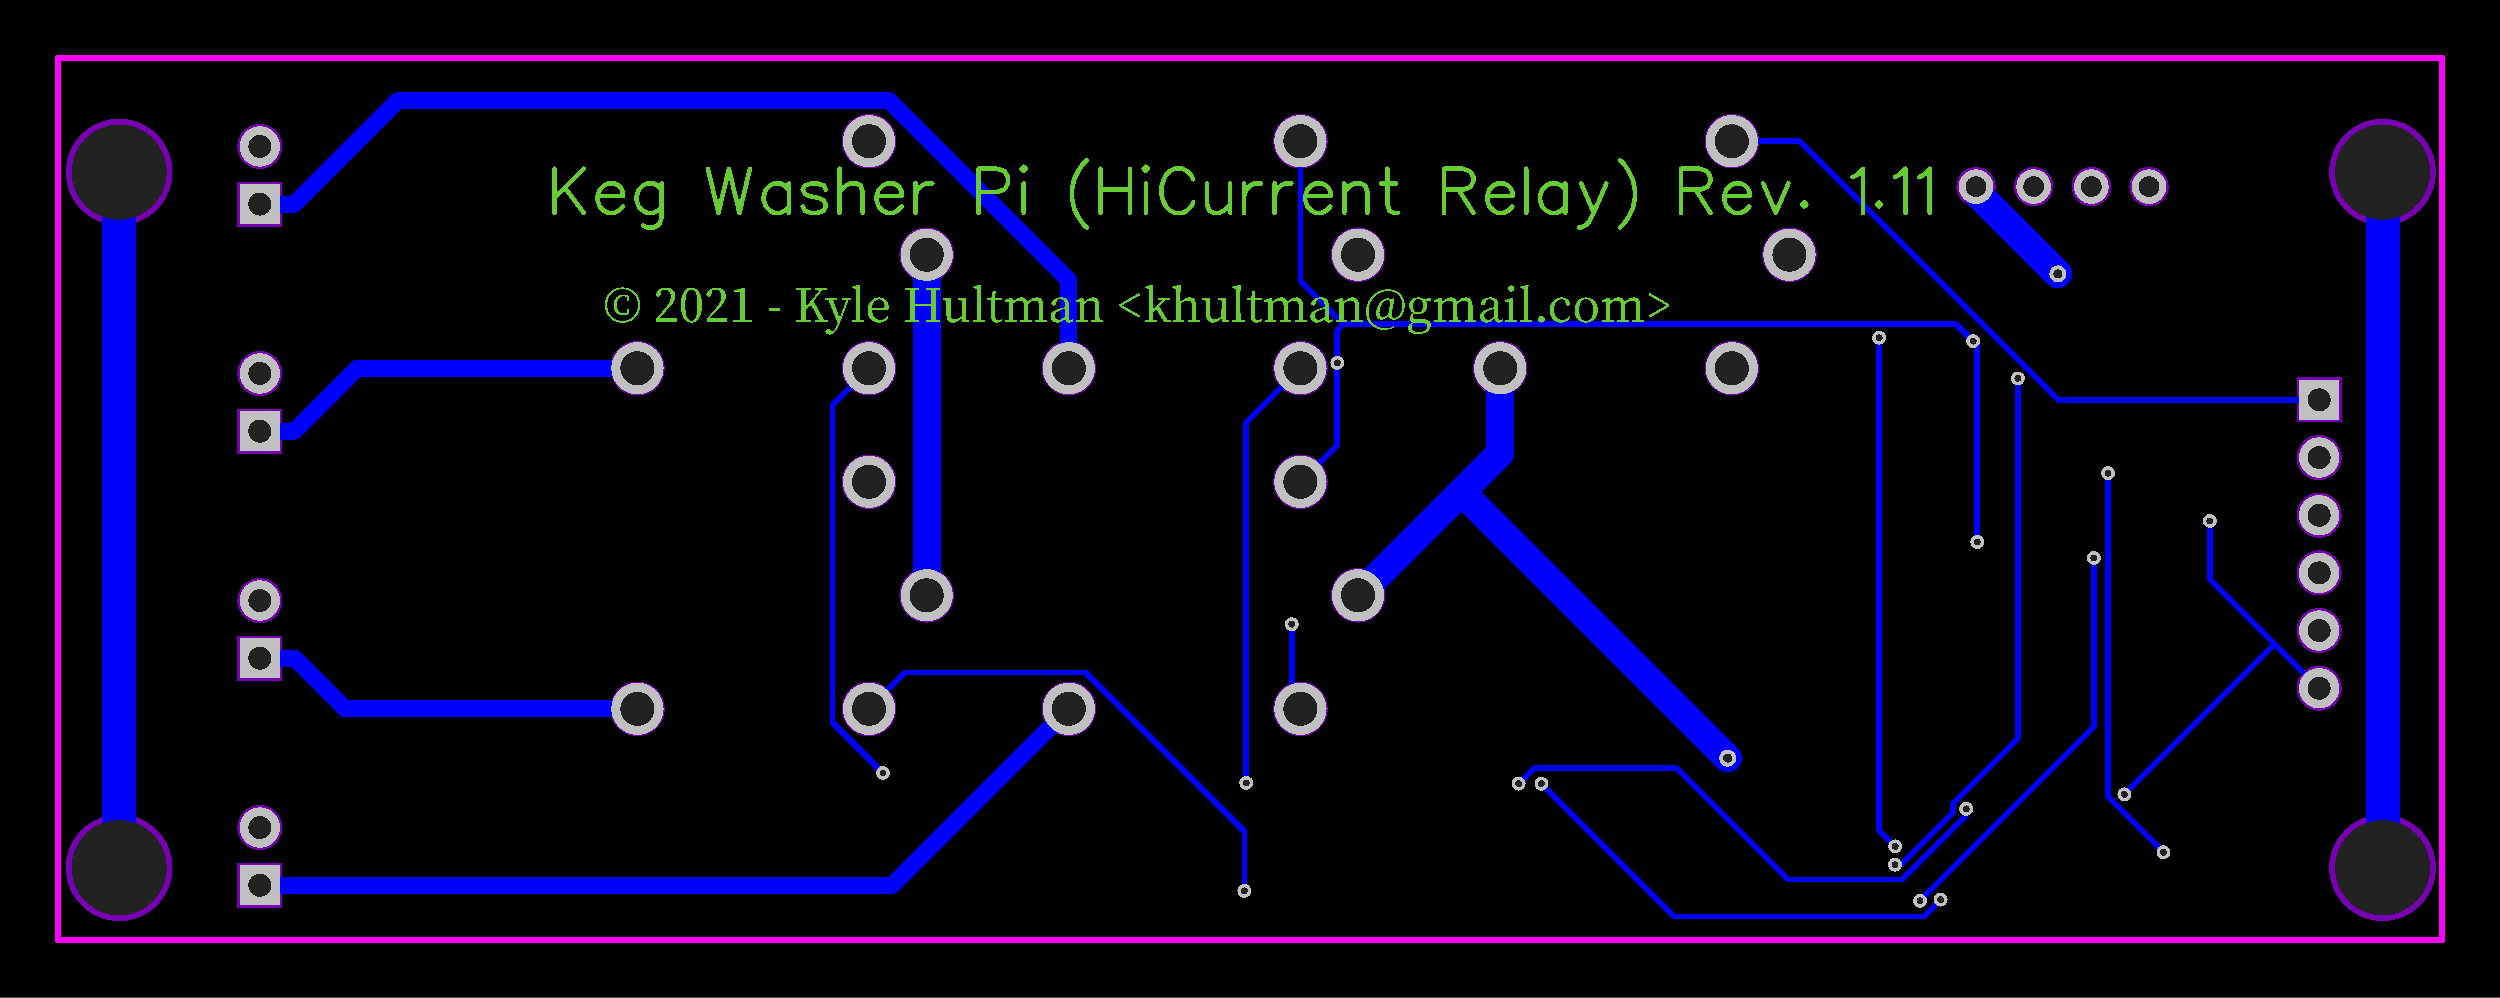 <svg xmlns="http://www.w3.org/2000/svg" xmlns:xlink="http://www.w3.org/1999/xlink" width="110.109mm" height="43.942mm" viewBox="4010.5 3404.5 433.5 173"><title></title><style type="text/css">
*[layerid="1"] {stroke:#FF0000;fill:#FF0000;}
*[layerid="2"] {stroke:#0000FF;fill:#0000FF;}
*[layerid="3"] {stroke:#FFCC00;fill:#FFCC00;}
*[layerid="4"] {stroke:#66CC33;fill:#66CC33;}
*[layerid="5"] {stroke:#808080;fill:#808080;}
*[layerid="6"] {stroke:#800000;fill:#800000;}
*[layerid="7"] {stroke:#800080;fill:#800080;stroke-opacity:0.7;fill-opacity:0.7;}
*[layerid="8"] {stroke:#AA00FF;fill:#AA00FF;stroke-opacity:0.7;fill-opacity:0.7;}
*[layerid="9"] {stroke:#6464FF;fill:#6464FF;}
*[layerid="10"] {stroke:#FF00FF;fill:#FF00FF;}
*[layerid="11"] {stroke:#C0C0C0;fill:#C0C0C0;}
*[layerid="12"] {stroke:#FFFFFF;fill:#FFFFFF;}
*[layerid="13"] {stroke:#33CC99;fill:#33CC99;}
*[layerid="14"] {stroke:#5555FF;fill:#5555FF;}
*[layerid="15"] {stroke:#F022F0;fill:#F022F0;}
*[layerid="19"] {stroke:#66CCFF;fill:#66CCFF;}
*[layerid="21"] {stroke:#999966;fill:#999966;}
*[layerid="22"] {stroke:#008000;fill:#008000;}
*[layerid="23"] {stroke:#00FF00;fill:#00FF00;}
*[layerid="24"] {stroke:#BC8E00;fill:#BC8E00;}
*[layerid="25"] {stroke:#70DBFA;fill:#70DBFA;}
*[layerid="26"] {stroke:#00CC66;fill:#00CC66;}
*[layerid="27"] {stroke:#9966FF;fill:#9966FF;}
*[layerid="28"] {stroke:#800080;fill:#800080;}
*[layerid="29"] {stroke:#008080;fill:#008080;}
*[layerid="30"] {stroke:#15935F;fill:#15935F;}
*[layerid="31"] {stroke:#000080;fill:#000080;}
*[layerid="32"] {stroke:#00B400;fill:#00B400;}
*[layerid="33"] {stroke:#2E4756;fill:#2E4756;}
*[layerid="34"] {stroke:#99842F;fill:#99842F;}
*[layerid="35"] {stroke:#FFFFAA;fill:#FFFFAA;}
*[layerid="36"] {stroke:#99842F;fill:#99842F;}
*[layerid="37"] {stroke:#2E4756;fill:#2E4756;}
*[layerid="38"] {stroke:#3535FF;fill:#3535FF;}
*[layerid="39"] {stroke:#8000BC;fill:#8000BC;}
*[layerid="40"] {stroke:#43AE5F;fill:#43AE5F;}
*[layerid="41"] {stroke:#C3ECCE;fill:#C3ECCE;}
*[layerid="42"] {stroke:#728978;fill:#728978;}
*[layerid="43"] {stroke:#39503F;fill:#39503F;}
*[layerid="44"] {stroke:#0C715D;fill:#0C715D;}
*[layerid="45"] {stroke:#5A8A80;fill:#5A8A80;}
*[layerid="46"] {stroke:#2B937E;fill:#2B937E;}
*[layerid="47"] {stroke:#23999D;fill:#23999D;}
*[layerid="48"] {stroke:#45B4E3;fill:#45B4E3;}
*[layerid="49"] {stroke:#215DA1;fill:#215DA1;}
*[layerid="50"] {stroke:#4564D7;fill:#4564D7;}
*[layerid="51"] {stroke:#6969E9;fill:#6969E9;}
*[layerid="52"] {stroke:#9069E9;fill:#9069E9;}
*[layerid="99"] {stroke:#00CCCC;fill:#00CCCC;}
*[layerid="100"] {stroke:#CC9999;fill:#CC9999;}
*[layerid="101"] {stroke:#66FFCC;fill:#66FFCC;}
*[layerid="Hole"] {stroke:#222222;fill:#222222;}
*[layerid="DRCError"] {stroke:#FAD609;fill:#FAD609;}
*[fill="none"] {fill: none;}
*[stroke="none"] {stroke: none;}
path, polyline, polygon, line {stroke-linecap:round;}
g[c_partid="part_pad"][layerid="1"] ellipse:not([c_etype="pad_outer"]) {fill:#FF0000;}
g[c_partid="part_pad"][layerid="1"] polygon:not([c_etype="pad_outer"]) {fill:#FF0000;}
g[c_partid="part_pad"][layerid="1"] polyline:not([c_etype="pad_outer"]) {stroke:#FF0000;}
g[c_partid="part_pad"][layerid="2"] ellipse:not([c_etype="pad_outer"]) {fill:#0000FF;}
g[c_partid="part_pad"][layerid="2"] polygon:not([c_etype="pad_outer"]) {fill:#0000FF;}
g[c_partid="part_pad"][layerid="2"] polyline:not([c_etype="pad_outer"]) {stroke:#0000FF;}
g[c_partid="part_pad"][layerid="11"] ellipse:not([c_etype="pad_outer"]) {fill:#C0C0C0;}
g[c_partid="part_pad"][layerid="11"] polygon:not([c_etype="pad_outer"]) {fill:#C0C0C0;}
g[c_partid="part_pad"][layerid="11"] polyline:not([c_etype="pad_outer"]) {stroke:#C0C0C0;}
g[c_partid="part_pad"][layerid="11"] circle {fill:#222222;}
g[c_partid="part_pad"][layerid="11"] > polyline:nth-of-type(2) {stroke:#222222;}
g[c_partid="part_pad"][layerid="11"][c_shape="ELLIPSE"]  polyline:nth-last-of-type(1) {stroke:#222222;}
g[c_partid="part_pad"][layerid="11"][c_shape="RECT"]  polyline:nth-last-of-type(1) {stroke:#222222;}
g[c_partid="part_pad"][layerid="11"][c_shape="POLYGON"]  polyline:nth-last-of-type(1) {stroke:#222222;}
g[c_partid="part_via"] > * + circle, #gCurParts g[c_partid="part_via"] > * + circle {fill:#222222;}
g[c_partid="part_pad"] > polygon[c_etype="pad_outer"], #gCurParts g[c_partid="part_pad"] > polygon[c_etype="pad_outer"] {stroke-linejoin: miter;stroke-miterlimit: 100;}
g[c_partid="part_hole"] > circle {fill: #222222;}path, polyline, polygon {stroke-linejoin:round;}
rect, circle, ellipse, polyline, line, polygon, path {shape-rendering:crispEdges;}
</style>
<rect x="4010.5" y="3404.5" width="433.5" height="173" fill="#000000" stroke="none"/><g transform="matrix(-1, 0, 0, 1, 8454.5, 0)"><g c_partid="part_pad" c_etype="pinpart" c_origin="4030.861,3434.339" layerid="11" number="1" net="GND" plated ="Y"  id="gge2301" locked="0" c_rotation="0" c_width="16.5" c_height="16.5" title="GND" c_shape="ELLIPSE" pasteexpansion="0" solderexpansion="1"><ellipse cx="4030.861" cy="3434.339" rx="9.25" ry="9.25" layerid="8" stroke-width="0" c_etype="pad_outer"/></g><g c_partid="part_pad" c_etype="pinpart" c_origin="4030.861,3554.969" layerid="11" number="1" net="GND" plated ="Y"  id="gge3805" locked="0" c_rotation="0" c_width="16.5" c_height="16.5" title="GND" c_shape="ELLIPSE" pasteexpansion="0" solderexpansion="1"><ellipse cx="4030.861" cy="3554.969" rx="9.25" ry="9.25" layerid="8" stroke-width="0" c_etype="pad_outer"/></g><g c_partid="part_pad" c_etype="pinpart" c_origin="4423.341,3554.969" layerid="11" number="1" net="GND" plated ="Y"  id="gge3821" locked="0" c_rotation="0" c_width="16.5" c_height="16.5" title="GND" c_shape="ELLIPSE" pasteexpansion="0" solderexpansion="1"><ellipse cx="4423.341" cy="3554.969" rx="9.25" ry="9.25" layerid="8" stroke-width="0" c_etype="pad_outer"/></g><g c_partid="part_pad" c_etype="pinpart" c_origin="4423.341,3434.339" layerid="11" number="1" net="GND" plated ="Y"  id="gge3822" locked="0" c_rotation="0" c_width="16.5" c_height="16.5" title="GND" c_shape="ELLIPSE" pasteexpansion="0" solderexpansion="1"><ellipse cx="4423.341" cy="3434.339" rx="9.25" ry="9.25" layerid="8" stroke-width="0" c_etype="pad_outer"/></g><g c_partid="part_pad" c_etype="pinpart" c_origin="4041.861,3523.839" layerid="11" number="6" net="RPI-GND" plated ="Y"  id="gge9" locked="0" c_rotation="270" c_width="7" c_height="7" title="RPI-GND" c_shape="ELLIPSE" pasteexpansion="0" solderexpansion="0.4"><ellipse cx="4041.861" cy="3523.839" rx="3.9" ry="3.9" layerid="8" stroke-width="0" c_etype="pad_outer"/></g><g c_partid="part_pad" c_etype="pinpart" c_origin="4041.861,3513.839" layerid="11" number="5" net="U4_1" plated ="Y"  id="gge14" locked="0" c_rotation="270" c_width="7" c_height="7" title="U4_1" c_shape="ELLIPSE" pasteexpansion="0" solderexpansion="0.4"><ellipse cx="4041.861" cy="3513.839" rx="3.9" ry="3.9" layerid="8" stroke-width="0" c_etype="pad_outer"/></g><g c_partid="part_pad" c_etype="pinpart" c_origin="4041.861,3503.839" layerid="11" number="4" net="U3_1" plated ="Y"  id="gge19" locked="0" c_rotation="270" c_width="7" c_height="7" title="U3_1" c_shape="ELLIPSE" pasteexpansion="0" solderexpansion="0.4"><ellipse cx="4041.861" cy="3503.839" rx="3.9" ry="3.9" layerid="8" stroke-width="0" c_etype="pad_outer"/></g><g c_partid="part_pad" c_etype="pinpart" c_origin="4041.861,3493.839" layerid="11" number="3" net="U2_1" plated ="Y"  id="gge24" locked="0" c_rotation="270" c_width="7" c_height="7" title="U2_1" c_shape="ELLIPSE" pasteexpansion="0" solderexpansion="0.4"><ellipse cx="4041.861" cy="3493.839" rx="3.9" ry="3.9" layerid="8" stroke-width="0" c_etype="pad_outer"/></g><g c_partid="part_pad" c_etype="pinpart" c_origin="4041.861,3483.839" layerid="11" number="2" net="U1_1" plated ="Y"  id="gge29" locked="0" c_rotation="270" c_width="7" c_height="7" title="U1_1" c_shape="ELLIPSE" pasteexpansion="0" solderexpansion="0.4"><ellipse cx="4041.861" cy="3483.839" rx="3.9" ry="3.9" layerid="8" stroke-width="0" c_etype="pad_outer"/></g><g c_partid="part_pad" c_etype="pinpart" c_origin="4041.861,3473.839" layerid="11" number="1" net="+5V-SNC" plated ="Y"  id="gge34" locked="0" c_rotation="270" c_width="7" c_height="7" title="+5V-SNC" c_shape="RECT" pasteexpansion="0" solderexpansion="0.4"><polygon points="4045.361 3470.339 4045.361 3477.339 4038.361 3477.339 4038.361 3470.339" layerid="8" stroke-width="0.8" c_etype="pad_outer"/></g><g c_partid="part_pad" c_etype="pinpart" c_origin="4071.361,3436.859" layerid="11" number="1" net="12V+PRERELAY" plated ="Y"  id="gge46" locked="0" c_rotation="0" c_width="6" c_height="6" title="12V+PRERELAY" c_shape="ELLIPSE" pasteexpansion="0" solderexpansion="0.4"><ellipse cx="4071.361" cy="3436.859" rx="3.4" ry="3.4" layerid="8" stroke-width="0" c_etype="pad_outer"/></g><g c_partid="part_pad" c_etype="pinpart" c_origin="4081.361,3436.859" layerid="11" number="2" net="12V+PRERELAY" plated ="Y"  id="gge51" locked="0" c_rotation="0" c_width="6" c_height="6" title="12V+PRERELAY" c_shape="ELLIPSE" pasteexpansion="0" solderexpansion="0.4"><ellipse cx="4081.361" cy="3436.859" rx="3.4" ry="3.4" layerid="8" stroke-width="0" c_etype="pad_outer"/></g><g c_partid="part_pad" c_etype="pinpart" c_origin="4091.361,3436.859" layerid="11" number="3" net="12VGND" plated ="Y"  id="gge56" locked="0" c_rotation="0" c_width="6" c_height="6" title="12VGND" c_shape="ELLIPSE" pasteexpansion="0" solderexpansion="0.4"><ellipse cx="4091.361" cy="3436.859" rx="3.4" ry="3.4" layerid="8" stroke-width="0" c_etype="pad_outer"/></g><g c_partid="part_pad" c_etype="pinpart" c_origin="4101.361,3436.859" layerid="11" number="4" net="12VGND" plated ="Y"  id="gge61" locked="0" c_rotation="0" c_width="6" c_height="6" title="12VGND" c_shape="ELLIPSE" pasteexpansion="0" solderexpansion="0.4"><ellipse cx="4101.361" cy="3436.859" rx="3.4" ry="3.4" layerid="8" stroke-width="0" c_etype="pad_outer"/></g><g c_partid="part_pad" c_etype="pinpart" c_origin="4398.94,3439.89" layerid="11" number="1" net="SOLENOID_1+" plated ="Y"  id="gge73" locked="0" c_rotation="0" c_width="7" c_height="7" title="SOLENOID_1+" c_shape="RECT" pasteexpansion="0" solderexpansion="0.4"><polygon points="4395.44 3436.39 4402.44 3436.39 4402.44 3443.39 4395.44 3443.39" layerid="8" stroke-width="0.8" c_etype="pad_outer"/></g><g c_partid="part_pad" c_etype="pinpart" c_origin="4398.94,3429.89" layerid="11" number="2" net="SOLENOID_1-" plated ="Y"  id="gge78" locked="0" c_rotation="0" c_width="7" c_height="7" title="SOLENOID_1-" c_shape="ELLIPSE" pasteexpansion="0" solderexpansion="0.4"><ellipse cx="4398.94" cy="3429.89" rx="3.9" ry="3.9" layerid="8" stroke-width="0" c_etype="pad_outer"/></g><g c_partid="part_pad" c_etype="pinpart" c_origin="4398.94,3479.26" layerid="11" number="1" net="SOLENOID_2+" plated ="Y"  id="gge90" locked="0" c_rotation="0" c_width="7" c_height="7" title="SOLENOID_2+" c_shape="RECT" pasteexpansion="0" solderexpansion="0.4"><polygon points="4395.44 3475.76 4402.44 3475.76 4402.44 3482.76 4395.44 3482.76" layerid="8" stroke-width="0.8" c_etype="pad_outer"/></g><g c_partid="part_pad" c_etype="pinpart" c_origin="4398.94,3469.26" layerid="11" number="2" net="SOLENOID_2-" plated ="Y"  id="gge95" locked="0" c_rotation="0" c_width="7" c_height="7" title="SOLENOID_2-" c_shape="ELLIPSE" pasteexpansion="0" solderexpansion="0.4"><ellipse cx="4398.94" cy="3469.26" rx="3.9" ry="3.9" layerid="8" stroke-width="0" c_etype="pad_outer"/></g><g c_partid="part_pad" c_etype="pinpart" c_origin="4398.94,3518.63" layerid="11" number="1" net="SOLENOID_3+" plated ="Y"  id="gge107" locked="0" c_rotation="0" c_width="7" c_height="7" title="SOLENOID_3+" c_shape="RECT" pasteexpansion="0" solderexpansion="0.4"><polygon points="4395.44 3515.13 4402.44 3515.13 4402.44 3522.13 4395.44 3522.13" layerid="8" stroke-width="0.8" c_etype="pad_outer"/></g><g c_partid="part_pad" c_etype="pinpart" c_origin="4398.94,3508.63" layerid="11" number="2" net="SOLENOID_3-" plated ="Y"  id="gge112" locked="0" c_rotation="0" c_width="7" c_height="7" title="SOLENOID_3-" c_shape="ELLIPSE" pasteexpansion="0" solderexpansion="0.4"><ellipse cx="4398.94" cy="3508.63" rx="3.9" ry="3.9" layerid="8" stroke-width="0" c_etype="pad_outer"/></g><g c_partid="part_pad" c_etype="pinpart" c_origin="4398.94,3558.001" layerid="11" number="1" net="SOLENOID_4+" plated ="Y"  id="gge124" locked="0" c_rotation="0" c_width="7" c_height="7" title="SOLENOID_4+" c_shape="RECT" pasteexpansion="0" solderexpansion="0.4"><polygon points="4395.44 3554.501 4402.44 3554.501 4402.44 3561.501 4395.44 3561.501" layerid="8" stroke-width="0.8" c_etype="pad_outer"/></g><g c_partid="part_pad" c_etype="pinpart" c_origin="4398.94,3548" layerid="11" number="2" net="SOLENOID_4-" plated ="Y"  id="gge129" locked="0" c_rotation="0" c_width="7" c_height="7" title="SOLENOID_4-" c_shape="ELLIPSE" pasteexpansion="0" solderexpansion="0.4"><ellipse cx="4398.94" cy="3548" rx="3.9" ry="3.9" layerid="8" stroke-width="0" c_etype="pad_outer"/></g><g c_partid="part_pad" c_etype="pinpart" c_origin="4133.704,3448.67" layerid="11" number="3" net="12V+PRERELAY" plated ="Y"  id="gge788" locked="0" c_rotation="0" c_width="9.055" c_height="9.055" title="12V+PRERELAY" c_shape="ELLIPSE" pasteexpansion="0" solderexpansion="0.2"><ellipse cx="4133.704" cy="3448.67" rx="4.728" ry="4.728" layerid="8" stroke-width="0" c_etype="pad_outer"/></g><g c_partid="part_pad" c_etype="pinpart" c_origin="4143.704,3468.355" layerid="11" number="1" net="RPI-GND" plated ="Y"  id="gge793" locked="0" c_rotation="0" c_width="9.055" c_height="9.055" title="RPI-GND" c_shape="ELLIPSE" pasteexpansion="0" solderexpansion="0.2"><ellipse cx="4143.704" cy="3468.355" rx="4.728" ry="4.728" layerid="8" stroke-width="0" c_etype="pad_outer"/></g><g c_partid="part_pad" c_etype="pinpart" c_origin="4183.861,3468.355" layerid="11" number="4" net="12V+" plated ="Y"  id="gge798" locked="0" c_rotation="0" c_width="9.055" c_height="9.055" title="12V+" c_shape="ELLIPSE" pasteexpansion="0" solderexpansion="0.2"><ellipse cx="4183.861" cy="3468.355" rx="4.728" ry="4.728" layerid="8" stroke-width="0" c_etype="pad_outer"/></g><g c_partid="part_pad" c_etype="pinpart" c_origin="4143.704,3428.985" layerid="11" number="2" net="+5V-SNC" plated ="Y"  id="gge803" locked="0" c_rotation="0" c_width="9.055" c_height="9.055" title="+5V-SNC" c_shape="ELLIPSE" pasteexpansion="0" solderexpansion="0.2"><ellipse cx="4143.704" cy="3428.985" rx="4.728" ry="4.728" layerid="8" stroke-width="0" c_etype="pad_outer"/></g><g c_partid="part_pad" c_etype="pinpart" c_origin="4208.507,3448.67" layerid="11" number="3" net="12V+" plated ="Y"  id="gge834" locked="0" c_rotation="0" c_width="9.055" c_height="9.055" title="12V+" c_shape="ELLIPSE" pasteexpansion="0" solderexpansion="0.2"><ellipse cx="4208.507" cy="3448.67" rx="4.728" ry="4.728" layerid="8" stroke-width="0" c_etype="pad_outer"/></g><g c_partid="part_pad" c_etype="pinpart" c_origin="4218.507,3468.355" layerid="11" number="1" net="K2_1" plated ="Y"  id="gge839" locked="0" c_rotation="0" c_width="9.055" c_height="9.055" title="K2_1" c_shape="ELLIPSE" pasteexpansion="0" solderexpansion="0.2"><ellipse cx="4218.507" cy="3468.355" rx="4.728" ry="4.728" layerid="8" stroke-width="0" c_etype="pad_outer"/></g><g c_partid="part_pad" c_etype="pinpart" c_origin="4258.664,3468.355" layerid="11" number="4" net="SOLENOID_1+" plated ="Y"  id="gge844" locked="0" c_rotation="0" c_width="9.055" c_height="9.055" title="SOLENOID_1+" c_shape="ELLIPSE" pasteexpansion="0" solderexpansion="0.2"><ellipse cx="4258.664" cy="3468.355" rx="4.728" ry="4.728" layerid="8" stroke-width="0" c_etype="pad_outer"/></g><g c_partid="part_pad" c_etype="pinpart" c_origin="4218.507,3428.985" layerid="11" number="2" net="5V+" plated ="Y"  id="gge849" locked="0" c_rotation="0" c_width="9.055" c_height="9.055" title="5V+" c_shape="ELLIPSE" pasteexpansion="0" solderexpansion="0.2"><ellipse cx="4218.507" cy="3428.985" rx="4.728" ry="4.728" layerid="8" stroke-width="0" c_etype="pad_outer"/></g><g c_partid="part_pad" c_etype="pinpart" c_origin="4283.31,3448.67" layerid="11" number="3" net="12V+" plated ="Y"  id="gge880" locked="0" c_rotation="0" c_width="9.055" c_height="9.055" title="12V+" c_shape="ELLIPSE" pasteexpansion="0" solderexpansion="0.2"><ellipse cx="4283.31" cy="3448.67" rx="4.728" ry="4.728" layerid="8" stroke-width="0" c_etype="pad_outer"/></g><g c_partid="part_pad" c_etype="pinpart" c_origin="4293.31,3468.355" layerid="11" number="1" net="K3_1" plated ="Y"  id="gge885" locked="0" c_rotation="0" c_width="9.055" c_height="9.055" title="K3_1" c_shape="ELLIPSE" pasteexpansion="0" solderexpansion="0.2"><ellipse cx="4293.31" cy="3468.355" rx="4.728" ry="4.728" layerid="8" stroke-width="0" c_etype="pad_outer"/></g><g c_partid="part_pad" c_etype="pinpart" c_origin="4333.467,3468.355" layerid="11" number="4" net="SOLENOID_2+" plated ="Y"  id="gge890" locked="0" c_rotation="0" c_width="9.055" c_height="9.055" title="SOLENOID_2+" c_shape="ELLIPSE" pasteexpansion="0" solderexpansion="0.2"><ellipse cx="4333.467" cy="3468.355" rx="4.728" ry="4.728" layerid="8" stroke-width="0" c_etype="pad_outer"/></g><g c_partid="part_pad" c_etype="pinpart" c_origin="4293.31,3428.985" layerid="11" number="2" net="5V+" plated ="Y"  id="gge895" locked="0" c_rotation="0" c_width="9.055" c_height="9.055" title="5V+" c_shape="ELLIPSE" pasteexpansion="0" solderexpansion="0.2"><ellipse cx="4293.31" cy="3428.985" rx="4.728" ry="4.728" layerid="8" stroke-width="0" c_etype="pad_outer"/></g><g c_partid="part_pad" c_etype="pinpart" c_origin="4283.31,3507.725" layerid="11" number="3" net="12V+" plated ="Y"  id="gge926" locked="0" c_rotation="0" c_width="9.055" c_height="9.055" title="12V+" c_shape="ELLIPSE" pasteexpansion="0" solderexpansion="0.2"><ellipse cx="4283.31" cy="3507.725" rx="4.728" ry="4.728" layerid="8" stroke-width="0" c_etype="pad_outer"/></g><g c_partid="part_pad" c_etype="pinpart" c_origin="4293.31,3527.41" layerid="11" number="1" net="K4_1" plated ="Y"  id="gge931" locked="0" c_rotation="0" c_width="9.055" c_height="9.055" title="K4_1" c_shape="ELLIPSE" pasteexpansion="0" solderexpansion="0.2"><ellipse cx="4293.31" cy="3527.41" rx="4.728" ry="4.728" layerid="8" stroke-width="0" c_etype="pad_outer"/></g><g c_partid="part_pad" c_etype="pinpart" c_origin="4333.467,3527.41" layerid="11" number="4" net="SOLENOID_3+" plated ="Y"  id="gge936" locked="0" c_rotation="0" c_width="9.055" c_height="9.055" title="SOLENOID_3+" c_shape="ELLIPSE" pasteexpansion="0" solderexpansion="0.2"><ellipse cx="4333.467" cy="3527.41" rx="4.728" ry="4.728" layerid="8" stroke-width="0" c_etype="pad_outer"/></g><g c_partid="part_pad" c_etype="pinpart" c_origin="4293.31,3488.04" layerid="11" number="2" net="5V+" plated ="Y"  id="gge941" locked="0" c_rotation="0" c_width="9.055" c_height="9.055" title="5V+" c_shape="ELLIPSE" pasteexpansion="0" solderexpansion="0.2"><ellipse cx="4293.31" cy="3488.04" rx="4.728" ry="4.728" layerid="8" stroke-width="0" c_etype="pad_outer"/></g><g c_partid="part_pad" c_etype="pinpart" c_origin="4208.507,3507.725" layerid="11" number="3" net="12V+" plated ="Y"  id="gge972" locked="0" c_rotation="0" c_width="9.055" c_height="9.055" title="12V+" c_shape="ELLIPSE" pasteexpansion="0" solderexpansion="0.2"><ellipse cx="4208.507" cy="3507.725" rx="4.728" ry="4.728" layerid="8" stroke-width="0" c_etype="pad_outer"/></g><g c_partid="part_pad" c_etype="pinpart" c_origin="4218.507,3527.41" layerid="11" number="1" net="K5_1" plated ="Y"  id="gge977" locked="0" c_rotation="0" c_width="9.055" c_height="9.055" title="K5_1" c_shape="ELLIPSE" pasteexpansion="0" solderexpansion="0.2"><ellipse cx="4218.507" cy="3527.41" rx="4.728" ry="4.728" layerid="8" stroke-width="0" c_etype="pad_outer"/></g><g c_partid="part_pad" c_etype="pinpart" c_origin="4258.664,3527.41" layerid="11" number="4" net="SOLENOID_4+" plated ="Y"  id="gge982" locked="0" c_rotation="0" c_width="9.055" c_height="9.055" title="SOLENOID_4+" c_shape="ELLIPSE" pasteexpansion="0" solderexpansion="0.2"><ellipse cx="4258.664" cy="3527.41" rx="4.728" ry="4.728" layerid="8" stroke-width="0" c_etype="pad_outer"/></g><g c_partid="part_pad" c_etype="pinpart" c_origin="4218.507,3488.04" layerid="11" number="2" net="5V+" plated ="Y"  id="gge987" locked="0" c_rotation="0" c_width="9.055" c_height="9.055" title="5V+" c_shape="ELLIPSE" pasteexpansion="0" solderexpansion="0.2"><ellipse cx="4218.507" cy="3488.04" rx="4.728" ry="4.728" layerid="8" stroke-width="0" c_etype="pad_outer"/></g></g><g transform="matrix(-1, 0, 0, 1, 8454.5, 0)"><polyline points="4423.341 3434.339 4423.341 3554.969" stroke-width="5.905"  stroke-linecap="round" fill="none" layerid="2" net="GND" id="gge20885" locked="0" /><polyline points="4030.861 3434.339 4030.861 3554.969" stroke-width="5.905"  stroke-linecap="round" fill="none" layerid="2" net="GND" id="gge20884" locked="0" /><polyline points="4143.704 3428.985 4131.958 3428.985 4087.104 3473.839 4041.861 3473.839" stroke-width="1"  stroke-linecap="round" fill="none" layerid="2" net="+5V-SNC" id="gge20883" locked="0" /><polyline points="4176.718 3540.398 4153.694 3563.422 4110.422 3563.422 4107.5 3560.5" stroke-width="1"  stroke-linecap="round" fill="none" layerid="2" net="RN2_6" id="gge20882" locked="0" /><polyline points="4103.062 3544.759 4103.062 3545.865 4114.203 3557.006 4134.004 3557.006 4153.274 3537.736 4178.024 3537.736 4180.664 3540.376" stroke-width="1"  stroke-linecap="round" fill="none" layerid="2" net="RN2_5" id="gge20881" locked="0" /><polyline points="4068.856 3552.284 4078.468 3542.672 4078.468 3486.544" stroke-width="1"  stroke-linecap="round" fill="none" layerid="2" net="RN1_6" id="gge20880" locked="0" /><polyline points="4218.507 3488.04 4212.1 3481.633 4212.1 3467.424" stroke-width="1"  stroke-linecap="round" fill="none" layerid="2" net="5V+" id="gge20879" locked="0" /><polyline points="4101.131 3498.481 4101.131 3464.382 4101.861 3463.652" stroke-width="1"  stroke-linecap="round" fill="none" layerid="2" net="5V+" id="gge20878" locked="0" /><polyline points="4211.059 3460.657 4218.507 3453.209 4218.507 3428.985" stroke-width="1"  stroke-linecap="round" fill="none" layerid="2" net="5V+" id="gge20877" locked="0" /><polyline points="4211.059 3460.657 4104.856 3460.657 4101.861 3463.652" stroke-width="1"  stroke-linecap="round" fill="none" layerid="2" net="5V+" id="gge20876" locked="0" /><polyline points="4212.1 3467.424 4212.1 3461.698 4211.059 3460.657" stroke-width="1"  stroke-linecap="round" fill="none" layerid="2" net="5V+" id="gge20875" locked="0" /><polyline points="4283.31 3507.725 4283.31 3448.67" stroke-width="4.921"  stroke-linecap="round" fill="none" layerid="2" net="12V+" id="gge20874" locked="0" /><polyline points="4190.579 3489.796 4144.411 3535.964" stroke-width="4.921"  stroke-linecap="round" fill="none" layerid="2" net="12V+" id="gge20873" locked="0" /><polyline points="4208.507 3507.725 4190.579 3489.796" stroke-width="4.921"  stroke-linecap="round" fill="none" layerid="2" net="12V+" id="gge20872" locked="0" /><polyline points="4190.579 3489.796 4183.861 3483.079 4183.861 3468.355" stroke-width="4.921"  stroke-linecap="round" fill="none" layerid="2" net="12V+" id="gge20871" locked="0" /><polyline points="4115.371 3551.264 4118.156 3548.479 4118.156 3463.058" stroke-width="1"  stroke-linecap="round" fill="none" layerid="2" net="U3_3" id="gge20870" locked="0" /><polyline points="4115.406 3554.44 4114.439 3554.44 4105.37 3545.371 4105.37 3543.803 4094.091 3532.524 4094.091 3470.116" stroke-width="1"  stroke-linecap="round" fill="none" layerid="2" net="U2_3" id="gge20869" locked="0" /><polyline points="4111.062 3560.703 4080.923 3530.564 4080.923 3501.241" stroke-width="1"  stroke-linecap="round" fill="none" layerid="2" net="U1_3" id="gge20868" locked="0" /><polyline points="4258.664 3527.41 4289.254 3558 4398.94 3558" stroke-width="2.953"  stroke-linecap="round" fill="none" layerid="2" net="SOLENOID_4+" id="gge20867" locked="0" /><polyline points="4333.467 3527.41 4384.199 3527.41 4392.979 3518.63" stroke-width="2.953"  stroke-linecap="round" fill="none" layerid="2" net="SOLENOID_3+" id="gge20866" locked="0" /><polyline points="4398.94 3518.63 4392.979 3518.63" stroke-width="2.953"  stroke-linecap="round" fill="none" layerid="2" net="SOLENOID_3+" id="gge20865" locked="0" /><polyline points="4333.467 3468.355 4382.074 3468.355 4392.979 3479.26" stroke-width="2.953"  stroke-linecap="round" fill="none" layerid="2" net="SOLENOID_2+" id="gge20864" locked="0" /><polyline points="4398.94 3479.26 4392.979 3479.26" stroke-width="2.953"  stroke-linecap="round" fill="none" layerid="2" net="SOLENOID_2+" id="gge20863" locked="0" /><polyline points="4258.664 3468.355 4258.664 3453.088 4289.759 3421.993 4375.082 3421.993 4392.979 3439.89" stroke-width="2.953"  stroke-linecap="round" fill="none" layerid="2" net="SOLENOID_1+" id="gge20862" locked="0" /><polyline points="4398.94 3439.89 4392.979 3439.89" stroke-width="2.953"  stroke-linecap="round" fill="none" layerid="2" net="SOLENOID_1+" id="gge20861" locked="0" /><polyline points="4218.507 3527.41 4220.014 3525.903 4220.014 3512.732" stroke-width="1"  stroke-linecap="round" fill="none" layerid="2" net="K5_1" id="gge20860" locked="0" /><polyline points="4293.31 3527.41 4286.993 3521.093 4255.796 3521.093 4228.223 3548.666 4228.223 3558.979" stroke-width="1"  stroke-linecap="round" fill="none" layerid="2" net="K4_1" id="gge20859" locked="0" /><polyline points="4293.31 3468.355 4299.645 3474.69 4299.645 3529.772 4290.888 3538.529" stroke-width="1"  stroke-linecap="round" fill="none" layerid="2" net="K3_1" id="gge20858" locked="0" /><polyline points="4227.9 3540.262 4227.9 3477.748 4218.507 3468.355" stroke-width="1"  stroke-linecap="round" fill="none" layerid="2" net="K2_1" id="gge20857" locked="0" /><polyline points="4101.361 3436.859 4101.361 3437.789 4087.156 3451.994" stroke-width="4.921"  stroke-linecap="round" fill="none" layerid="2" net="12VGND" id="gge20856" locked="0" /><polyline points="4049.545 3516.155 4075.632 3542.243" stroke-width="1"  stroke-linecap="round" fill="none" layerid="2" net="RPI-GND" id="gge20855" locked="0" /><polyline points="4041.861 3523.839 4049.545 3516.155" stroke-width="1"  stroke-linecap="round" fill="none" layerid="2" net="RPI-GND" id="gge20854" locked="0" /><polyline points="4049.545 3516.155 4060.825 3504.875 4060.825 3494.838" stroke-width="1"  stroke-linecap="round" fill="none" layerid="2" net="RPI-GND" id="gge20853" locked="0" /></g><g transform="matrix(-1, 0, 0, 1, 8454.5, 0)"><g c_partid="part_pcbtext" c_etype="pinpart" c_origin="4347.861,3441.839" c_rotation="0" c_mirror="1" id="gge18106" locked="0" layerid="4" c_shapetype="group" ><path c_fontsize="8" c_fontfamily="" c_text="Keg Washer Pi (HiCurrent Relay) Rev. 1.11" d="M 4347.861 3433.766 L 4347.861 3441.403 M 4342.77 3433.766 L 4347.861 3438.857 M 4346.043 3437.039 L 4342.77 3441.403 M 4340.37 3438.494 L 4336.006 3438.494 L 4336.006 3437.766 L 4336.37 3437.039 L 4336.734 3436.675 L 4337.461 3436.312 L 4338.552 3436.312 L 4339.279 3436.675 L 4340.006 3437.403 L 4340.37 3438.494 L 4340.37 3439.221 L 4340.006 3440.312 L 4339.279 3441.039 L 4338.552 3441.403 L 4337.461 3441.403 L 4336.734 3441.039 L 4336.006 3440.312 M 4329.243 3436.312 L 4329.243 3442.13 L 4329.606 3443.221 L 4329.97 3443.585 L 4330.697 3443.948 L 4331.788 3443.948 L 4332.515 3443.585 M 4329.243 3437.403 L 4329.97 3436.675 L 4330.697 3436.312 L 4331.788 3436.312 L 4332.515 3436.675 L 4333.243 3437.403 L 4333.606 3438.494 L 4333.606 3439.221 L 4333.243 3440.312 L 4332.515 3441.039 L 4331.788 3441.403 L 4330.697 3441.403 L 4329.97 3441.039 L 4329.243 3440.312 M 4321.243 3433.766 L 4319.424 3441.403 M 4317.606 3433.766 L 4319.424 3441.403 M 4317.606 3433.766 L 4315.788 3441.403 M 4313.97 3433.766 L 4315.788 3441.403 M 4307.206 3436.312 L 4307.206 3441.403 M 4307.206 3437.403 L 4307.934 3436.675 L 4308.661 3436.312 L 4309.752 3436.312 L 4310.479 3436.675 L 4311.206 3437.403 L 4311.57 3438.494 L 4311.57 3439.221 L 4311.206 3440.312 L 4310.479 3441.039 L 4309.752 3441.403 L 4308.661 3441.403 L 4307.934 3441.039 L 4307.206 3440.312 M 4300.806 3437.403 L 4301.17 3436.675 L 4302.261 3436.312 L 4303.352 3436.312 L 4304.443 3436.675 L 4304.806 3437.403 L 4304.443 3438.13 L 4303.715 3438.494 L 4301.897 3438.857 L 4301.17 3439.221 L 4300.806 3439.948 L 4300.806 3440.312 L 4301.17 3441.039 L 4302.261 3441.403 L 4303.352 3441.403 L 4304.443 3441.039 L 4304.806 3440.312 M 4298.406 3433.766 L 4298.406 3441.403 M 4298.406 3437.766 L 4297.315 3436.675 L 4296.588 3436.312 L 4295.497 3436.312 L 4294.77 3436.675 L 4294.406 3437.766 L 4294.406 3441.403 M 4292.006 3438.494 L 4287.643 3438.494 L 4287.643 3437.766 L 4288.006 3437.039 L 4288.37 3436.675 L 4289.097 3436.312 L 4290.188 3436.312 L 4290.915 3436.675 L 4291.643 3437.403 L 4292.006 3438.494 L 4292.006 3439.221 L 4291.643 3440.312 L 4290.915 3441.039 L 4290.188 3441.403 L 4289.097 3441.403 L 4288.37 3441.039 L 4287.643 3440.312 M 4285.243 3436.312 L 4285.243 3441.403 M 4285.243 3438.494 L 4284.879 3437.403 L 4284.152 3436.675 L 4283.424 3436.312 L 4282.333 3436.312 M 4274.333 3433.766 L 4274.333 3441.403 M 4274.333 3433.766 L 4271.061 3433.766 L 4269.97 3434.13 L 4269.606 3434.494 L 4269.243 3435.221 L 4269.243 3436.312 L 4269.606 3437.039 L 4269.97 3437.403 L 4271.061 3437.766 L 4274.333 3437.766 M 4266.843 3433.766 L 4266.479 3434.13 L 4266.115 3433.766 L 4266.479 3433.403 L 4266.843 3433.766 M 4266.479 3436.312 L 4266.479 3441.403 M 4255.57 3432.312 L 4256.297 3433.039 L 4257.024 3434.13 L 4257.752 3435.585 L 4258.115 3437.403 L 4258.115 3438.857 L 4257.752 3440.675 L 4257.024 3442.13 L 4256.297 3443.221 L 4255.57 3443.948 M 4253.17 3433.766 L 4253.17 3441.403 M 4248.079 3433.766 L 4248.079 3441.403 M 4253.17 3437.403 L 4248.079 3437.403 M 4245.679 3433.766 L 4245.315 3434.13 L 4244.952 3433.766 L 4245.315 3433.403 L 4245.679 3433.766 M 4245.315 3436.312 L 4245.315 3441.403 M 4237.097 3435.585 L 4237.461 3434.857 L 4238.188 3434.13 L 4238.915 3433.766 L 4240.37 3433.766 L 4241.097 3434.13 L 4241.824 3434.857 L 4242.188 3435.585 L 4242.552 3436.675 L 4242.552 3438.494 L 4242.188 3439.585 L 4241.824 3440.312 L 4241.097 3441.039 L 4240.37 3441.403 L 4238.915 3441.403 L 4238.188 3441.039 L 4237.461 3440.312 L 4237.097 3439.585 M 4234.697 3436.312 L 4234.697 3439.948 L 4234.333 3441.039 L 4233.606 3441.403 L 4232.515 3441.403 L 4231.788 3441.039 L 4230.697 3439.948 M 4230.697 3436.312 L 4230.697 3441.403 M 4228.297 3436.312 L 4228.297 3441.403 M 4228.297 3438.494 L 4227.934 3437.403 L 4227.206 3436.675 L 4226.479 3436.312 L 4225.388 3436.312 M 4222.988 3436.312 L 4222.988 3441.403 M 4222.988 3438.494 L 4222.624 3437.403 L 4221.897 3436.675 L 4221.17 3436.312 L 4220.079 3436.312 M 4217.679 3438.494 L 4213.315 3438.494 L 4213.315 3437.766 L 4213.679 3437.039 L 4214.043 3436.675 L 4214.77 3436.312 L 4215.861 3436.312 L 4216.588 3436.675 L 4217.315 3437.403 L 4217.679 3438.494 L 4217.679 3439.221 L 4217.315 3440.312 L 4216.588 3441.039 L 4215.861 3441.403 L 4214.77 3441.403 L 4214.043 3441.039 L 4213.315 3440.312 M 4210.915 3436.312 L 4210.915 3441.403 M 4210.915 3437.766 L 4209.824 3436.675 L 4209.097 3436.312 L 4208.006 3436.312 L 4207.279 3436.675 L 4206.915 3437.766 L 4206.915 3441.403 M 4203.424 3433.766 L 4203.424 3439.948 L 4203.061 3441.039 L 4202.333 3441.403 L 4201.606 3441.403 M 4204.515 3436.312 L 4201.97 3436.312 M 4193.606 3433.766 L 4193.606 3441.403 M 4193.606 3433.766 L 4190.333 3433.766 L 4189.243 3434.13 L 4188.879 3434.494 L 4188.515 3435.221 L 4188.515 3435.948 L 4188.879 3436.675 L 4189.243 3437.039 L 4190.333 3437.403 L 4193.606 3437.403 M 4191.061 3437.403 L 4188.515 3441.403 M 4186.115 3438.494 L 4181.752 3438.494 L 4181.752 3437.766 L 4182.115 3437.039 L 4182.479 3436.675 L 4183.206 3436.312 L 4184.297 3436.312 L 4185.024 3436.675 L 4185.752 3437.403 L 4186.115 3438.494 L 4186.115 3439.221 L 4185.752 3440.312 L 4185.024 3441.039 L 4184.297 3441.403 L 4183.206 3441.403 L 4182.479 3441.039 L 4181.752 3440.312 M 4179.352 3433.766 L 4179.352 3441.403 M 4172.588 3436.312 L 4172.588 3441.403 M 4172.588 3437.403 L 4173.315 3436.675 L 4174.043 3436.312 L 4175.133 3436.312 L 4175.861 3436.675 L 4176.588 3437.403 L 4176.952 3438.494 L 4176.952 3439.221 L 4176.588 3440.312 L 4175.861 3441.039 L 4175.133 3441.403 L 4174.043 3441.403 L 4173.315 3441.039 L 4172.588 3440.312 M 4169.824 3436.312 L 4167.643 3441.403 M 4165.461 3436.312 L 4167.643 3441.403 L 4168.37 3442.857 L 4169.097 3443.585 L 4169.824 3443.948 L 4170.188 3443.948 M 4163.061 3432.312 L 4162.333 3433.039 L 4161.606 3434.13 L 4160.879 3435.585 L 4160.515 3437.403 L 4160.515 3438.857 L 4160.879 3440.675 L 4161.606 3442.13 L 4162.333 3443.221 L 4163.061 3443.948 M 4152.515 3433.766 L 4152.515 3441.403 M 4152.515 3433.766 L 4149.243 3433.766 L 4148.152 3434.13 L 4147.788 3434.494 L 4147.424 3435.221 L 4147.424 3435.948 L 4147.788 3436.675 L 4148.152 3437.039 L 4149.243 3437.403 L 4152.515 3437.403 M 4149.97 3437.403 L 4147.424 3441.403 M 4145.024 3438.494 L 4140.661 3438.494 L 4140.661 3437.766 L 4141.024 3437.039 L 4141.388 3436.675 L 4142.115 3436.312 L 4143.206 3436.312 L 4143.934 3436.675 L 4144.661 3437.403 L 4145.024 3438.494 L 4145.024 3439.221 L 4144.661 3440.312 L 4143.934 3441.039 L 4143.206 3441.403 L 4142.115 3441.403 L 4141.388 3441.039 L 4140.661 3440.312 M 4138.261 3436.312 L 4136.079 3441.403 M 4133.897 3436.312 L 4136.079 3441.403 M 4131.133 3439.585 L 4131.497 3439.948 L 4131.133 3440.312 L 4130.77 3439.948 L 4131.133 3439.585 M 4122.77 3435.221 L 4122.043 3434.857 L 4120.952 3433.766 L 4120.952 3441.403 M 4118.188 3439.585 L 4118.552 3439.948 L 4118.188 3440.312 L 4117.824 3439.948 L 4118.188 3439.585 M 4115.424 3435.221 L 4114.697 3434.857 L 4113.606 3433.766 L 4113.606 3441.403 M 4111.206 3435.221 L 4110.479 3434.857 L 4109.388 3433.766 L 4109.388 3441.403" fill="none"  stroke-width="0.799"  /></g><g c_partid="part_pcbtext" c_etype="pinpart" c_origin="4338.861,3460.339" c_rotation="0" c_mirror="1" id="gge18112" locked="0" layerid="4" c_shapetype="group" ><path c_fontsize="8" c_fontfamily="NotoSerifCJKsc-Medium" c_text="© 2021 - Kyle Hultman &lt;khultman@gmail.com&gt;" d="M 4335.331 3458.769 C 4335.511 3458.839 4335.701 3458.869 4335.841 3458.869 C 4336.541 3458.869 4337.021 3458.339 4337.021 3457.389 C 4337.021 3456.409 4336.501 3455.889 4335.831 3455.889 C 4335.691 3455.889 4335.531 3455.919 4335.371 3455.979 L 4335.241 3456.679 L 4334.901 3456.679 L 4334.921 3455.839 C 4335.251 3455.649 4335.521 3455.599 4335.911 3455.599 C 4336.891 3455.599 4337.621 3456.339 4337.621 3457.389 C 4337.621 3458.439 4336.931 3459.169 4335.911 3459.169 C 4335.531 3459.169 4335.191 3459.099 4334.871 3458.929 L 4334.851 3458.089 L 4335.201 3458.089 Z  M 4336.051 3460.159 C 4337.541 3460.159 4338.701 3459.109 4338.701 3457.389 C 4338.701 3455.689 4337.541 3454.649 4336.051 3454.649 C 4334.561 3454.649 4333.401 3455.699 4333.401 3457.389 C 4333.401 3459.079 4334.561 3460.159 4336.051 3460.159 Z  M 4336.051 3454.339 C 4337.741 3454.339 4339.101 3455.479 4339.101 3457.389 C 4339.101 3459.299 4337.741 3460.469 4336.051 3460.469 C 4334.371 3460.469 4333.011 3459.299 4333.011 3457.389 C 4333.011 3455.479 4334.371 3454.339 4336.051 3454.339 Z  M 4329.701 3459.659 C 4329.301 3459.239 4328.901 3458.839 4328.671 3458.599 C 4327.361 3457.229 4326.911 3456.669 4326.911 3455.909 C 4326.911 3454.999 4327.421 3454.359 4328.541 3454.359 C 4329.421 3454.359 4330.181 3454.799 4330.301 3455.679 C 4330.221 3455.839 4330.061 3455.949 4329.881 3455.949 C 4329.661 3455.949 4329.501 3455.799 4329.401 3455.399 L 4329.221 3454.759 C 4329.041 3454.719 4328.881 3454.699 4328.751 3454.699 C 4328.101 3454.699 4327.681 3455.199 4327.681 3455.949 C 4327.681 3456.649 4328.081 3457.319 4328.941 3458.289 C 4329.321 3458.729 4329.781 3459.259 4330.261 3459.799 L 4330.261 3460.339 L 4326.661 3460.339 L 4326.661 3459.659 Z  M 4325.171 3457.359 C 4325.171 3455.259 4324.661 3454.709 4324.101 3454.709 C 4323.561 3454.709 4323.061 3455.259 4323.061 3457.359 C 4323.061 3459.539 4323.561 3460.119 4324.101 3460.119 C 4324.661 3460.119 4325.171 3459.549 4325.171 3457.359 Z  M 4324.101 3454.359 C 4325.041 3454.359 4325.941 3455.169 4325.941 3457.359 C 4325.941 3459.629 4325.041 3460.449 4324.101 3460.449 C 4323.181 3460.449 4322.271 3459.629 4322.271 3457.359 C 4322.271 3455.169 4323.181 3454.359 4324.101 3454.359 Z  M 4320.921 3459.659 C 4320.511 3459.239 4320.121 3458.839 4319.891 3458.599 C 4318.581 3457.229 4318.131 3456.669 4318.131 3455.909 C 4318.131 3454.999 4318.631 3454.359 4319.761 3454.359 C 4320.631 3454.359 4321.401 3454.799 4321.521 3455.679 C 4321.431 3455.839 4321.281 3455.949 4321.101 3455.949 C 4320.871 3455.949 4320.721 3455.799 4320.621 3455.399 L 4320.441 3454.759 C 4320.261 3454.719 4320.101 3454.699 4319.971 3454.699 C 4319.311 3454.699 4318.901 3455.199 4318.901 3455.949 C 4318.901 3456.649 4319.301 3457.319 4320.151 3458.289 C 4320.541 3458.729 4321.001 3459.259 4321.481 3459.799 L 4321.481 3460.339 L 4317.881 3460.339 L 4317.881 3459.659 Z  M 4314.861 3459.889 C 4314.871 3459.429 4314.881 3458.959 4314.881 3458.489 L 4314.881 3455.739 L 4314.851 3454.479 L 4314.971 3454.389 L 4316.771 3454.859 L 4316.771 3455.159 L 4315.601 3455.049 L 4315.601 3458.489 C 4315.601 3458.959 4315.611 3459.429 4315.621 3459.889 L 4316.861 3460.069 L 4316.861 3460.339 L 4313.631 3460.339 L 4313.631 3460.069 Z  M 4310.731 3458.399 L 4308.691 3458.399 L 4308.691 3457.879 L 4310.731 3457.879 Z  M 4301.131 3459.959 L 4302.941 3456.689 L 4301.461 3454.879 L 4300.621 3454.779 L 4300.621 3454.479 L 4302.631 3454.479 L 4302.631 3454.779 L 4301.941 3454.899 L 4304.291 3457.799 L 4304.291 3457.199 C 4304.291 3456.409 4304.291 3455.629 4304.271 3454.869 L 4303.441 3454.779 L 4303.441 3454.479 L 4305.901 3454.479 L 4305.901 3454.779 L 4305.081 3454.869 C 4305.061 3455.639 4305.061 3456.409 4305.061 3457.199 L 4305.061 3457.629 C 4305.061 3458.409 4305.061 3459.179 4305.081 3459.949 L 4305.901 3460.039 L 4305.901 3460.339 L 4303.451 3460.339 L 4303.451 3460.039 L 4304.271 3459.939 C 4304.291 3459.359 4304.291 3458.799 4304.291 3458.309 L 4303.421 3457.259 L 4301.971 3459.949 L 4302.701 3460.039 L 4302.701 3460.339 L 4300.451 3460.339 L 4300.451 3460.039 Z  M 4296.381 3456.189 L 4298.071 3456.189 L 4298.071 3456.459 L 4297.281 3456.549 L 4298.381 3459.659 L 4299.541 3456.539 L 4298.781 3456.459 L 4298.781 3456.189 L 4300.861 3456.189 L 4300.861 3456.459 L 4300.361 3456.519 L 4298.731 3460.599 L 4298.771 3460.689 C 4298.971 3461.219 4299.221 3461.689 4299.621 3461.999 L 4299.681 3461.929 C 4299.911 3461.719 4300.071 3461.609 4300.321 3461.609 C 4300.581 3461.609 4300.821 3461.719 4300.881 3461.969 C 4300.881 3462.299 4300.511 3462.519 4300.101 3462.519 C 4299.461 3462.519 4298.901 3461.929 4298.341 3460.429 L 4296.861 3456.539 L 4296.381 3456.459 Z  M 4294.891 3459.969 C 4294.901 3459.489 4294.901 3458.979 4294.901 3458.499 L 4294.901 3455.169 L 4294.861 3453.919 L 4294.981 3453.859 L 4296.341 3454.229 L 4296.341 3454.489 L 4295.621 3454.559 L 4295.621 3458.499 C 4295.621 3458.979 4295.631 3459.489 4295.641 3459.969 L 4296.341 3460.069 L 4296.341 3460.339 L 4294.181 3460.339 L 4294.181 3460.069 Z  M 4292.781 3457.889 C 4292.691 3456.849 4292.121 3456.399 4291.581 3456.399 C 4291.021 3456.399 4290.621 3456.879 4290.621 3457.419 C 4290.621 3457.709 4290.701 3457.909 4291.091 3457.909 Z  M 4289.971 3458.229 C 4289.931 3458.109 4289.901 3457.939 4289.901 3457.739 C 4289.901 3456.709 4290.601 3456.069 4291.541 3456.069 C 4292.621 3456.069 4293.551 3456.939 4293.551 3458.289 C 4293.551 3459.659 4292.751 3460.449 4291.581 3460.449 C 4290.801 3460.449 4290.241 3460.069 4289.921 3459.449 L 4290.101 3459.329 C 4290.411 3459.709 4290.751 3459.959 4291.331 3459.959 C 4292.181 3459.959 4292.771 3459.379 4292.781 3458.219 Z  M 4280.941 3454.779 L 4280.941 3454.479 L 4283.391 3454.479 L 4283.391 3454.779 L 4282.581 3454.869 C 4282.571 3455.629 4282.571 3456.399 4282.571 3457.159 L 4285.421 3457.159 C 4285.421 3456.389 4285.421 3455.619 4285.411 3454.869 L 4284.601 3454.779 L 4284.601 3454.479 L 4287.061 3454.479 L 4287.061 3454.779 L 4286.241 3454.869 C 4286.221 3455.639 4286.221 3456.409 4286.221 3457.199 L 4286.221 3457.629 C 4286.221 3458.409 4286.221 3459.179 4286.241 3459.949 L 4287.061 3460.039 L 4287.061 3460.339 L 4284.601 3460.339 L 4284.601 3460.039 L 4285.411 3459.949 C 4285.421 3459.189 4285.421 3458.399 4285.421 3457.509 L 4282.571 3457.509 C 4282.571 3458.419 4282.571 3459.199 4282.581 3459.949 L 4283.391 3460.039 L 4283.391 3460.339 L 4280.941 3460.339 L 4280.941 3460.039 L 4281.751 3459.949 C 4281.771 3459.169 4281.771 3458.399 4281.771 3457.629 L 4281.771 3457.199 C 4281.771 3456.409 4281.771 3455.629 4281.751 3454.869 Z  M 4276.511 3459.979 L 4276.511 3457.449 L 4276.491 3456.209 L 4276.571 3456.119 L 4277.831 3456.259 L 4277.831 3456.519 L 4277.211 3456.639 L 4277.231 3459.309 C 4277.621 3459.689 4278.031 3459.879 4278.461 3459.879 C 4278.941 3459.879 4279.181 3459.609 4279.181 3458.829 L 4279.181 3457.449 L 4279.141 3456.209 L 4279.231 3456.119 L 4280.521 3456.249 L 4280.521 3456.509 L 4279.891 3456.639 L 4279.911 3458.869 C 4279.921 3460.039 4279.481 3460.449 4278.771 3460.449 C 4278.221 3460.449 4277.661 3460.169 4277.211 3459.619 L 4277.131 3460.409 L 4275.911 3460.339 L 4275.911 3460.079 Z  M 4273.911 3459.969 C 4273.921 3459.489 4273.931 3458.979 4273.931 3458.499 L 4273.931 3455.169 L 4273.891 3453.919 L 4274.011 3453.859 L 4275.361 3454.229 L 4275.361 3454.489 L 4274.651 3454.559 L 4274.651 3458.499 C 4274.651 3458.979 4274.661 3459.489 4274.661 3459.969 L 4275.361 3460.069 L 4275.361 3460.339 L 4273.211 3460.339 L 4273.211 3460.069 Z  M 4270.311 3459.799 C 4270.541 3459.969 4270.701 3460.049 4270.911 3460.049 C 4271.221 3460.049 4271.421 3459.859 4271.421 3459.399 L 4271.421 3456.569 L 4270.231 3456.569 L 4270.231 3456.189 L 4271.411 3456.189 L 4271.361 3454.979 L 4271.861 3454.979 L 4272.101 3456.159 L 4272.881 3456.259 L 4272.881 3456.569 L 4272.141 3456.569 L 4272.141 3458.699 C 4272.141 3459.029 4272.141 3459.219 4272.141 3459.429 C 4272.141 3460.129 4271.781 3460.449 4271.151 3460.449 C 4270.701 3460.449 4270.361 3460.279 4270.141 3459.999 Z  M 4263.091 3459.969 C 4263.101 3459.529 4263.101 3458.919 4263.101 3458.499 L 4263.101 3457.589 C 4263.101 3456.509 4263.511 3456.069 4264.221 3456.069 C 4264.781 3456.069 4265.341 3456.329 4265.811 3456.889 C 4265.961 3456.319 4266.301 3456.069 4266.851 3456.069 C 4267.381 3456.069 4267.941 3456.379 4268.381 3456.869 L 4268.451 3456.159 L 4268.571 3456.079 L 4269.801 3456.559 L 4269.801 3456.819 L 4269.101 3456.889 C 4269.081 3457.239 4269.081 3457.549 4269.081 3458.039 L 4269.081 3458.499 C 4269.081 3458.909 4269.091 3459.519 4269.101 3459.969 L 4269.741 3460.069 L 4269.741 3460.339 L 4267.731 3460.339 L 4267.731 3460.069 L 4268.341 3459.969 C 4268.341 3459.519 4268.351 3458.909 4268.351 3458.499 L 4268.351 3457.199 C 4267.901 3456.799 4267.561 3456.629 4267.161 3456.629 C 4266.661 3456.629 4266.441 3456.889 4266.441 3457.689 L 4266.441 3458.499 C 4266.441 3458.919 4266.451 3459.529 4266.461 3459.969 L 4267.121 3460.069 L 4267.121 3460.339 L 4265.101 3460.339 L 4265.101 3460.069 L 4265.701 3459.969 C 4265.721 3459.529 4265.731 3458.919 4265.731 3458.499 L 4265.731 3457.659 C 4265.731 3457.489 4265.741 3457.349 4265.751 3457.209 C 4265.291 3456.789 4264.921 3456.629 4264.551 3456.629 C 4264.051 3456.629 4263.821 3456.859 4263.821 3457.679 L 4263.821 3458.499 C 4263.821 3458.919 4263.821 3459.529 4263.831 3459.969 L 4264.481 3460.069 L 4264.481 3460.339 L 4262.471 3460.339 L 4262.471 3460.069 Z  M 4259.351 3459.429 C 4259.841 3459.809 4260.041 3459.939 4260.351 3459.939 C 4260.761 3459.939 4261.061 3459.729 4261.061 3459.259 C 4261.061 3458.939 4260.931 3458.599 4260.161 3458.299 C 4259.971 3458.229 4259.661 3458.119 4259.351 3458.039 Z  M 4257.961 3459.819 C 4258.071 3459.959 4258.171 3460.039 4258.311 3460.039 C 4258.511 3460.039 4258.631 3459.889 4258.631 3459.479 L 4258.631 3457.569 C 4258.631 3456.479 4259.071 3456.069 4259.991 3456.069 C 4260.901 3456.069 4261.541 3456.479 4261.691 3457.149 C 4261.661 3457.359 4261.541 3457.479 4261.301 3457.479 C 4261.071 3457.479 4260.931 3457.349 4260.861 3457.079 L 4260.691 3456.479 C 4260.501 3456.429 4260.341 3456.399 4260.191 3456.399 C 4259.601 3456.399 4259.351 3456.629 4259.351 3457.489 L 4259.351 3457.759 C 4259.701 3457.839 4260.081 3457.949 4260.361 3458.049 C 4261.501 3458.459 4261.811 3458.839 4261.811 3459.379 C 4261.811 3460.079 4261.291 3460.449 4260.651 3460.449 C 4260.121 3460.449 4259.821 3460.219 4259.341 3459.749 C 4259.261 3460.169 4258.981 3460.439 4258.551 3460.439 C 4258.251 3460.439 4258.001 3460.319 4257.801 3459.989 Z  M 4253.341 3459.969 C 4253.351 3459.529 4253.361 3458.919 4253.361 3458.499 L 4253.361 3457.659 C 4253.361 3456.529 4253.741 3456.069 4254.481 3456.069 C 4255.021 3456.069 4255.611 3456.379 4256.061 3456.879 L 4256.131 3456.159 L 4256.251 3456.079 L 4257.481 3456.559 L 4257.481 3456.819 L 4256.781 3456.889 C 4256.771 3457.239 4256.761 3457.549 4256.761 3458.039 L 4256.761 3458.499 C 4256.761 3458.909 4256.771 3459.519 4256.781 3459.969 L 4257.421 3460.069 L 4257.421 3460.339 L 4255.411 3460.339 L 4255.411 3460.069 L 4256.021 3459.969 C 4256.021 3459.519 4256.031 3458.909 4256.031 3458.499 L 4256.031 3457.199 C 4255.581 3456.789 4255.201 3456.619 4254.811 3456.619 C 4254.301 3456.619 4254.081 3456.889 4254.081 3457.679 L 4254.081 3458.499 C 4254.081 3458.919 4254.091 3459.529 4254.101 3459.969 L 4254.741 3460.069 L 4254.741 3460.339 L 4252.731 3460.339 L 4252.731 3460.069 Z  M 4246.281 3455.679 L 4246.501 3455.299 L 4249.921 3457.279 L 4249.921 3457.609 L 4246.501 3459.599 L 4246.281 3459.219 L 4249.421 3457.439 Z  M 4241.531 3459.989 L 4243.011 3457.599 L 4242.001 3456.589 L 4241.181 3456.479 L 4241.181 3456.189 L 4243.201 3456.189 L 4243.201 3456.479 L 4242.511 3456.619 L 4244.101 3458.249 L 4244.101 3455.169 L 4244.061 3453.919 L 4244.181 3453.859 L 4245.531 3454.229 L 4245.531 3454.489 L 4244.821 3454.559 L 4244.821 3458.499 C 4244.821 3458.969 4244.821 3459.489 4244.831 3459.969 L 4245.521 3460.069 L 4245.521 3460.339 L 4243.391 3460.339 L 4243.391 3460.069 L 4244.081 3459.969 C 4244.091 3459.559 4244.101 3459.119 4244.101 3458.699 L 4243.511 3458.109 L 4242.151 3460.339 L 4240.961 3460.339 L 4240.961 3460.069 Z  M 4236.561 3459.969 C 4236.571 3459.529 4236.581 3458.919 4236.581 3458.499 L 4236.581 3457.669 C 4236.581 3456.519 4236.961 3456.069 4237.701 3456.069 C 4238.271 3456.069 4238.861 3456.399 4239.301 3456.889 L 4239.301 3455.169 L 4239.281 3453.919 L 4239.391 3453.859 L 4240.721 3454.229 L 4240.721 3454.489 L 4240.011 3454.559 L 4240.011 3458.499 C 4240.011 3458.909 4240.021 3459.519 4240.021 3459.969 L 4240.681 3460.069 L 4240.681 3460.339 L 4238.661 3460.339 L 4238.661 3460.069 L 4239.271 3459.969 C 4239.281 3459.519 4239.291 3458.909 4239.291 3458.499 L 4239.291 3457.199 C 4238.811 3456.759 4238.431 3456.619 4238.031 3456.619 C 4237.541 3456.619 4237.301 3456.879 4237.301 3457.679 L 4237.301 3458.499 C 4237.301 3458.919 4237.301 3459.529 4237.311 3459.969 L 4237.971 3460.069 L 4237.971 3460.339 L 4235.951 3460.339 L 4235.951 3460.069 Z  M 4231.481 3459.979 L 4231.481 3457.449 L 4231.461 3456.209 L 4231.541 3456.119 L 4232.801 3456.259 L 4232.801 3456.519 L 4232.181 3456.639 L 4232.201 3459.309 C 4232.581 3459.689 4233.001 3459.879 4233.421 3459.879 C 4233.901 3459.879 4234.151 3459.609 4234.151 3458.829 L 4234.151 3457.449 L 4234.111 3456.209 L 4234.201 3456.119 L 4235.491 3456.249 L 4235.491 3456.509 L 4234.861 3456.639 L 4234.881 3458.869 C 4234.891 3460.039 4234.451 3460.449 4233.741 3460.449 C 4233.181 3460.449 4232.621 3460.169 4232.181 3459.619 L 4232.101 3460.409 L 4230.881 3460.339 L 4230.881 3460.079 Z  M 4228.881 3459.969 C 4228.891 3459.489 4228.901 3458.979 4228.901 3458.499 L 4228.901 3455.169 L 4228.861 3453.919 L 4228.981 3453.859 L 4230.331 3454.229 L 4230.331 3454.489 L 4229.621 3454.559 L 4229.621 3458.499 C 4229.621 3458.979 4229.621 3459.489 4229.631 3459.969 L 4230.331 3460.069 L 4230.331 3460.339 L 4228.181 3460.339 L 4228.181 3460.069 Z  M 4225.281 3459.799 C 4225.511 3459.969 4225.671 3460.049 4225.881 3460.049 C 4226.191 3460.049 4226.381 3459.859 4226.381 3459.399 L 4226.381 3456.569 L 4225.201 3456.569 L 4225.201 3456.189 L 4226.381 3456.189 L 4226.331 3454.979 L 4226.831 3454.979 L 4227.061 3456.159 L 4227.851 3456.259 L 4227.851 3456.569 L 4227.101 3456.569 L 4227.101 3458.699 C 4227.101 3459.029 4227.111 3459.219 4227.111 3459.429 C 4227.111 3460.129 4226.741 3460.449 4226.121 3460.449 C 4225.671 3460.449 4225.331 3460.279 4225.101 3459.999 Z  M 4218.061 3459.969 C 4218.061 3459.529 4218.071 3458.919 4218.071 3458.499 L 4218.071 3457.589 C 4218.071 3456.509 4218.481 3456.069 4219.191 3456.069 C 4219.751 3456.069 4220.311 3456.329 4220.781 3456.889 C 4220.931 3456.319 4221.271 3456.069 4221.821 3456.069 C 4222.351 3456.069 4222.911 3456.379 4223.341 3456.869 L 4223.421 3456.159 L 4223.541 3456.079 L 4224.771 3456.559 L 4224.771 3456.819 L 4224.071 3456.889 C 4224.051 3457.239 4224.051 3457.549 4224.051 3458.039 L 4224.051 3458.499 C 4224.051 3458.909 4224.061 3459.519 4224.061 3459.969 L 4224.711 3460.069 L 4224.711 3460.339 L 4222.701 3460.339 L 4222.701 3460.069 L 4223.301 3459.969 C 4223.311 3459.519 4223.321 3458.909 4223.321 3458.499 L 4223.321 3457.199 C 4222.871 3456.799 4222.531 3456.629 4222.131 3456.629 C 4221.631 3456.629 4221.411 3456.889 4221.411 3457.689 L 4221.411 3458.499 C 4221.411 3458.919 4221.421 3459.529 4221.421 3459.969 L 4222.091 3460.069 L 4222.091 3460.339 L 4220.071 3460.339 L 4220.071 3460.069 L 4220.671 3459.969 C 4220.691 3459.529 4220.701 3458.919 4220.701 3458.499 L 4220.701 3457.659 C 4220.701 3457.489 4220.701 3457.349 4220.721 3457.209 C 4220.261 3456.789 4219.891 3456.629 4219.521 3456.629 C 4219.021 3456.629 4218.781 3456.859 4218.781 3457.679 L 4218.781 3458.499 C 4218.781 3458.919 4218.791 3459.529 4218.801 3459.969 L 4219.451 3460.069 L 4219.451 3460.339 L 4217.441 3460.339 L 4217.441 3460.069 Z  M 4214.321 3459.429 C 4214.811 3459.809 4215.011 3459.939 4215.321 3459.939 C 4215.731 3459.939 4216.031 3459.729 4216.031 3459.259 C 4216.031 3458.939 4215.901 3458.599 4215.131 3458.299 C 4214.941 3458.229 4214.631 3458.119 4214.321 3458.039 Z  M 4212.931 3459.819 C 4213.041 3459.959 4213.141 3460.039 4213.281 3460.039 C 4213.481 3460.039 4213.601 3459.889 4213.601 3459.479 L 4213.601 3457.569 C 4213.601 3456.479 4214.041 3456.069 4214.961 3456.069 C 4215.861 3456.069 4216.501 3456.479 4216.661 3457.149 C 4216.631 3457.359 4216.501 3457.479 4216.261 3457.479 C 4216.041 3457.479 4215.901 3457.349 4215.821 3457.079 L 4215.661 3456.479 C 4215.471 3456.429 4215.311 3456.399 4215.161 3456.399 C 4214.571 3456.399 4214.321 3456.629 4214.321 3457.489 L 4214.321 3457.759 C 4214.671 3457.839 4215.051 3457.949 4215.331 3458.049 C 4216.471 3458.459 4216.781 3458.839 4216.781 3459.379 C 4216.781 3460.079 4216.261 3460.449 4215.621 3460.449 C 4215.091 3460.449 4214.781 3460.219 4214.301 3459.749 C 4214.231 3460.169 4213.951 3460.439 4213.521 3460.439 C 4213.221 3460.439 4212.971 3460.319 4212.771 3459.989 Z  M 4208.311 3459.969 C 4208.321 3459.529 4208.331 3458.919 4208.331 3458.499 L 4208.331 3457.659 C 4208.331 3456.529 4208.701 3456.069 4209.451 3456.069 C 4209.991 3456.069 4210.581 3456.379 4211.021 3456.879 L 4211.101 3456.159 L 4211.221 3456.079 L 4212.451 3456.559 L 4212.451 3456.819 L 4211.751 3456.889 C 4211.741 3457.239 4211.731 3457.549 4211.731 3458.039 L 4211.731 3458.499 C 4211.731 3458.909 4211.741 3459.519 4211.741 3459.969 L 4212.391 3460.069 L 4212.391 3460.339 L 4210.381 3460.339 L 4210.381 3460.069 L 4210.981 3459.969 C 4210.991 3459.519 4211.001 3458.909 4211.001 3458.499 L 4211.001 3457.199 C 4210.541 3456.789 4210.171 3456.619 4209.781 3456.619 C 4209.261 3456.619 4209.051 3456.889 4209.051 3457.679 L 4209.051 3458.499 C 4209.051 3458.919 4209.061 3459.529 4209.061 3459.969 L 4209.711 3460.069 L 4209.711 3460.339 L 4207.701 3460.339 L 4207.701 3460.069 Z  M 4203.291 3459.029 C 4203.701 3459.379 4203.941 3459.489 4204.191 3459.489 C 4204.591 3459.489 4204.801 3459.199 4204.801 3458.629 C 4204.801 3457.999 4204.581 3457.489 4204.301 3457.109 C 4204.021 3456.719 4203.681 3456.569 4203.411 3456.569 C 4203.221 3456.569 4203.041 3456.649 4202.881 3456.869 Z  M 4202.181 3456.319 L 4202.321 3456.209 L 4202.791 3456.449 C 4202.981 3456.279 4203.151 3456.209 4203.371 3456.209 C 4203.821 3456.209 4204.291 3456.479 4204.671 3456.949 C 4205.071 3457.419 4205.391 3458.079 4205.391 3458.799 C 4205.391 3459.619 4204.941 3459.959 4204.461 3459.959 C 4204.011 3459.959 4203.611 3459.669 4203.251 3459.249 C 4203.181 3459.649 4202.871 3459.959 4202.351 3459.959 C 4201.581 3459.959 4200.421 3459.209 4200.421 3457.479 C 4200.421 3455.829 4201.481 3454.659 4203.261 3454.659 C 4205.461 3454.659 4207.121 3456.379 4207.121 3458.559 C 4207.121 3460.639 4205.701 3461.699 4203.951 3461.699 C 4203.401 3461.699 4202.791 3461.579 4202.271 3461.319 L 4202.361 3461.109 C 4202.781 3461.299 4203.221 3461.409 4203.811 3461.409 C 4205.341 3461.409 4206.691 3460.439 4206.691 3458.479 C 4206.691 3456.639 4205.301 3454.959 4203.301 3454.959 C 4201.901 3454.959 4200.831 3455.899 4200.831 3457.399 C 4200.831 3458.929 4201.601 3459.609 4202.221 3459.609 C 4202.621 3459.609 4202.781 3459.359 4202.691 3458.879 Z  M 4198.101 3458.649 C 4198.651 3458.649 4198.981 3458.199 4198.981 3457.509 C 4198.981 3456.839 4198.631 3456.369 4198.071 3456.369 C 4197.521 3456.369 4197.201 3456.829 4197.201 3457.479 C 4197.201 3458.159 4197.541 3458.649 4198.101 3458.649 Z  M 4197.391 3460.459 C 4196.761 3460.459 4196.531 3460.769 4196.531 3461.159 C 4196.531 3461.679 4197.051 3462.079 4198.051 3462.079 C 4198.741 3462.079 4199.191 3461.819 4199.191 3461.239 C 4199.191 3460.929 4199.091 3460.699 4198.831 3460.439 C 4198.711 3460.449 4198.581 3460.459 4198.401 3460.459 Z  M 4195.851 3456.159 L 4195.981 3456.079 L 4196.981 3456.409 C 4197.251 3456.179 4197.631 3456.069 4198.081 3456.069 C 4199.001 3456.069 4199.661 3456.589 4199.661 3457.499 C 4199.661 3458.089 4199.411 3458.509 4198.991 3458.739 C 4199.431 3459.149 4199.591 3459.429 4199.591 3459.709 C 4199.591 3460.049 4199.381 3460.279 4199.021 3460.389 C 4199.641 3460.679 4199.871 3460.979 4199.871 3461.359 C 4199.871 3461.989 4199.321 3462.439 4198.051 3462.439 C 4196.621 3462.439 4195.891 3461.689 4195.891 3460.929 C 4195.891 3460.239 4196.341 3459.819 4197.301 3459.819 L 4198.461 3459.819 C 4198.901 3459.819 4199.021 3459.669 4199.021 3459.409 C 4199.021 3459.199 4198.941 3459.039 4198.781 3458.839 C 4198.571 3458.909 4198.341 3458.949 4198.081 3458.949 C 4197.171 3458.949 4196.501 3458.419 4196.501 3457.499 C 4196.501 3457.159 4196.591 3456.879 4196.741 3456.659 L 4195.851 3456.679 Z  M 4188.641 3459.969 C 4188.651 3459.529 4188.661 3458.919 4188.661 3458.499 L 4188.661 3457.589 C 4188.661 3456.509 4189.061 3456.069 4189.781 3456.069 C 4190.341 3456.069 4190.901 3456.329 4191.361 3456.889 C 4191.511 3456.319 4191.861 3456.069 4192.401 3456.069 C 4192.941 3456.069 4193.501 3456.379 4193.931 3456.869 L 4194.001 3456.159 L 4194.121 3456.079 L 4195.351 3456.559 L 4195.351 3456.819 L 4194.661 3456.889 C 4194.631 3457.239 4194.631 3457.549 4194.631 3458.039 L 4194.631 3458.499 C 4194.631 3458.909 4194.641 3459.519 4194.651 3459.969 L 4195.301 3460.069 L 4195.301 3460.339 L 4193.281 3460.339 L 4193.281 3460.069 L 4193.891 3459.969 C 4193.901 3459.519 4193.901 3458.909 4193.901 3458.499 L 4193.901 3457.199 C 4193.461 3456.799 4193.111 3456.629 4192.711 3456.629 C 4192.221 3456.629 4191.991 3456.889 4191.991 3457.689 L 4191.991 3458.499 C 4191.991 3458.919 4192.001 3459.529 4192.011 3459.969 L 4192.671 3460.069 L 4192.671 3460.339 L 4190.661 3460.339 L 4190.661 3460.069 L 4191.261 3459.969 C 4191.271 3459.529 4191.281 3458.919 4191.281 3458.499 L 4191.281 3457.659 C 4191.281 3457.489 4191.291 3457.349 4191.301 3457.209 C 4190.841 3456.789 4190.471 3456.629 4190.101 3456.629 C 4189.601 3456.629 4189.371 3456.859 4189.371 3457.679 L 4189.371 3458.499 C 4189.371 3458.919 4189.381 3459.529 4189.381 3459.969 L 4190.031 3460.069 L 4190.031 3460.339 L 4188.021 3460.339 L 4188.021 3460.069 Z  M 4184.901 3459.429 C 4185.391 3459.809 4185.591 3459.939 4185.901 3459.939 C 4186.311 3459.939 4186.621 3459.729 4186.621 3459.259 C 4186.621 3458.939 4186.481 3458.599 4185.711 3458.299 C 4185.521 3458.229 4185.221 3458.119 4184.901 3458.039 Z  M 4183.511 3459.819 C 4183.621 3459.959 4183.721 3460.039 4183.861 3460.039 C 4184.061 3460.039 4184.181 3459.889 4184.181 3459.479 L 4184.181 3457.569 C 4184.181 3456.479 4184.621 3456.069 4185.541 3456.069 C 4186.451 3456.069 4187.091 3456.479 4187.241 3457.149 C 4187.221 3457.359 4187.091 3457.479 4186.851 3457.479 C 4186.621 3457.479 4186.481 3457.349 4186.411 3457.079 L 4186.241 3456.479 C 4186.061 3456.429 4185.901 3456.399 4185.741 3456.399 C 4185.151 3456.399 4184.901 3456.629 4184.901 3457.489 L 4184.901 3457.759 C 4185.261 3457.839 4185.631 3457.949 4185.911 3458.049 C 4187.061 3458.459 4187.361 3458.839 4187.361 3459.379 C 4187.361 3460.079 4186.841 3460.449 4186.201 3460.449 C 4185.671 3460.449 4185.371 3460.219 4184.891 3459.749 C 4184.821 3460.169 4184.541 3460.439 4184.101 3460.439 C 4183.801 3460.439 4183.551 3460.319 4183.351 3459.989 Z  M 4181.951 3455.069 C 4181.651 3455.069 4181.391 3454.839 4181.391 3454.519 C 4181.391 3454.199 4181.651 3453.989 4181.951 3453.989 C 4182.271 3453.989 4182.521 3454.199 4182.521 3454.519 C 4182.521 3454.839 4182.271 3455.069 4181.951 3455.069 Z  M 4181.571 3459.969 C 4181.581 3459.519 4181.581 3458.909 4181.581 3458.499 L 4181.581 3457.319 L 4181.571 3456.159 L 4181.691 3456.079 L 4183.031 3456.549 L 4183.031 3456.809 L 4182.321 3456.879 C 4182.301 3457.259 4182.301 3457.549 4182.301 3458.039 L 4182.301 3458.499 C 4182.301 3458.909 4182.301 3459.519 4182.311 3459.969 L 4182.981 3460.069 L 4182.981 3460.339 L 4180.971 3460.339 L 4180.971 3460.069 Z  M 4178.981 3459.969 C 4178.981 3459.489 4178.991 3458.979 4178.991 3458.499 L 4178.991 3455.169 L 4178.951 3453.919 L 4179.071 3453.859 L 4180.421 3454.229 L 4180.421 3454.489 L 4179.711 3454.559 L 4179.711 3458.499 C 4179.711 3458.979 4179.721 3459.489 4179.731 3459.969 L 4180.421 3460.069 L 4180.421 3460.339 L 4178.271 3460.339 L 4178.271 3460.069 Z  M 4176.721 3460.449 C 4176.381 3460.449 4176.121 3460.179 4176.121 3459.869 C 4176.121 3459.529 4176.381 3459.259 4176.721 3459.259 C 4177.051 3459.259 4177.311 3459.529 4177.311 3459.869 C 4177.311 3460.179 4177.051 3460.449 4176.721 3460.449 Z  M 4171.861 3459.299 C 4172.141 3459.719 4172.581 3459.959 4173.081 3459.959 C 4173.921 3459.959 4174.531 3459.319 4174.531 3458.199 C 4174.531 3457.059 4173.981 3456.399 4173.181 3456.399 C 4173.051 3456.399 4172.881 3456.429 4172.711 3456.479 L 4172.541 3457.099 C 4172.501 3457.349 4172.361 3457.509 4172.081 3457.509 C 4171.871 3457.509 4171.741 3457.399 4171.701 3457.189 C 4171.821 3456.539 4172.461 3456.069 4173.231 3456.069 C 4174.301 3456.069 4175.281 3456.889 4175.281 3458.279 C 4175.281 3459.609 4174.491 3460.449 4173.301 3460.449 C 4172.491 3460.449 4171.941 3460.059 4171.681 3459.379 Z  M 4168.971 3460.449 C 4167.941 3460.449 4166.951 3459.719 4166.951 3458.279 C 4166.951 3456.819 4167.951 3456.069 4168.971 3456.069 C 4169.991 3456.069 4170.981 3456.829 4170.981 3458.279 C 4170.981 3459.719 4170.001 3460.449 4168.971 3460.449 Z  M 4168.971 3460.119 C 4169.741 3460.119 4170.181 3459.479 4170.181 3458.279 C 4170.181 3457.059 4169.741 3456.399 4168.971 3456.399 C 4168.211 3456.399 4167.761 3457.059 4167.761 3458.279 C 4167.761 3459.479 4168.211 3460.119 4168.971 3460.119 Z  M 4159.551 3459.969 C 4159.561 3459.529 4159.571 3458.919 4159.571 3458.499 L 4159.571 3457.589 C 4159.571 3456.509 4159.981 3456.069 4160.691 3456.069 C 4161.251 3456.069 4161.811 3456.329 4162.271 3456.889 C 4162.421 3456.319 4162.771 3456.069 4163.311 3456.069 C 4163.851 3456.069 4164.411 3456.379 4164.841 3456.869 L 4164.911 3456.159 L 4165.031 3456.079 L 4166.261 3456.559 L 4166.261 3456.819 L 4165.571 3456.889 C 4165.541 3457.239 4165.541 3457.549 4165.541 3458.039 L 4165.541 3458.499 C 4165.541 3458.909 4165.551 3459.519 4165.561 3459.969 L 4166.211 3460.069 L 4166.211 3460.339 L 4164.191 3460.339 L 4164.191 3460.069 L 4164.801 3459.969 C 4164.811 3459.519 4164.821 3458.909 4164.821 3458.499 L 4164.821 3457.199 C 4164.371 3456.799 4164.021 3456.629 4163.621 3456.629 C 4163.131 3456.629 4162.901 3456.889 4162.901 3457.689 L 4162.901 3458.499 C 4162.901 3458.919 4162.911 3459.529 4162.921 3459.969 L 4163.581 3460.069 L 4163.581 3460.339 L 4161.571 3460.339 L 4161.571 3460.069 L 4162.171 3459.969 C 4162.181 3459.529 4162.191 3458.919 4162.191 3458.499 L 4162.191 3457.659 C 4162.191 3457.489 4162.201 3457.349 4162.221 3457.209 C 4161.751 3456.789 4161.381 3456.629 4161.021 3456.629 C 4160.511 3456.629 4160.281 3456.859 4160.281 3457.679 L 4160.281 3458.499 C 4160.281 3458.919 4160.291 3459.529 4160.301 3459.969 L 4160.941 3460.069 L 4160.941 3460.339 L 4158.941 3460.339 L 4158.941 3460.069 Z  M 4157.941 3455.299 L 4158.151 3455.679 L 4155.021 3457.439 L 4158.151 3459.219 L 4157.941 3459.599 L 4154.521 3457.609 L 4154.521 3457.279 Z "  stroke="none" stroke-width="0.8"  /></g></g><g transform="matrix(-1, 0, 0, 1, 8454.5, 0)"><g c_partid="part_pad" c_etype="pinpart" c_origin="4030.861,3434.339" layerid="11" number="1" net="GND" plated ="Y"  id="gge2301" locked="0" c_rotation="0" c_width="16.5" c_height="16.5" title="GND" c_shape="ELLIPSE" pasteexpansion="0" solderexpansion="1"><ellipse c_etype="pad_shell" cx="4030.861" cy="3434.339" rx="8.25" ry="8.25" layerid="11" stroke-width="0"/><circle c_etype="pad_hole" cx="4030.861" cy="3434.339" r="8.25" layerid="11" stroke-width="0"/></g><g c_partid="part_pad" c_etype="pinpart" c_origin="4030.861,3554.969" layerid="11" number="1" net="GND" plated ="Y"  id="gge3805" locked="0" c_rotation="0" c_width="16.5" c_height="16.5" title="GND" c_shape="ELLIPSE" pasteexpansion="0" solderexpansion="1"><ellipse c_etype="pad_shell" cx="4030.861" cy="3554.969" rx="8.25" ry="8.25" layerid="11" stroke-width="0"/><circle c_etype="pad_hole" cx="4030.861" cy="3554.969" r="8.25" layerid="11" stroke-width="0"/></g><g c_partid="part_pad" c_etype="pinpart" c_origin="4423.341,3554.969" layerid="11" number="1" net="GND" plated ="Y"  id="gge3821" locked="0" c_rotation="0" c_width="16.5" c_height="16.5" title="GND" c_shape="ELLIPSE" pasteexpansion="0" solderexpansion="1"><ellipse c_etype="pad_shell" cx="4423.341" cy="3554.969" rx="8.25" ry="8.25" layerid="11" stroke-width="0"/><circle c_etype="pad_hole" cx="4423.341" cy="3554.969" r="8.25" layerid="11" stroke-width="0"/></g><g c_partid="part_pad" c_etype="pinpart" c_origin="4423.341,3434.339" layerid="11" number="1" net="GND" plated ="Y"  id="gge3822" locked="0" c_rotation="0" c_width="16.5" c_height="16.5" title="GND" c_shape="ELLIPSE" pasteexpansion="0" solderexpansion="1"><ellipse c_etype="pad_shell" cx="4423.341" cy="3434.339" rx="8.25" ry="8.25" layerid="11" stroke-width="0"/><circle c_etype="pad_hole" cx="4423.341" cy="3434.339" r="8.25" layerid="11" stroke-width="0"/></g><g c_partid="part_pad" c_etype="pinpart" c_origin="4041.861,3523.839" layerid="11" number="6" net="RPI-GND" plated ="Y"  id="gge9" locked="0" c_rotation="270" c_width="7" c_height="7" title="RPI-GND" c_shape="ELLIPSE" pasteexpansion="0" solderexpansion="0.4"><ellipse c_etype="pad_shell" cx="4041.861" cy="3523.839" rx="3.5" ry="3.5" layerid="11" stroke-width="0"/><circle c_etype="pad_hole" cx="4041.861" cy="3523.839" r="2" layerid="11" stroke-width="0"/></g><g c_partid="part_pad" c_etype="pinpart" c_origin="4041.861,3513.839" layerid="11" number="5" net="U4_1" plated ="Y"  id="gge14" locked="0" c_rotation="270" c_width="7" c_height="7" title="U4_1" c_shape="ELLIPSE" pasteexpansion="0" solderexpansion="0.4"><ellipse c_etype="pad_shell" cx="4041.861" cy="3513.839" rx="3.5" ry="3.5" layerid="11" stroke-width="0"/><circle c_etype="pad_hole" cx="4041.861" cy="3513.839" r="2" layerid="11" stroke-width="0"/></g><g c_partid="part_pad" c_etype="pinpart" c_origin="4041.861,3503.839" layerid="11" number="4" net="U3_1" plated ="Y"  id="gge19" locked="0" c_rotation="270" c_width="7" c_height="7" title="U3_1" c_shape="ELLIPSE" pasteexpansion="0" solderexpansion="0.4"><ellipse c_etype="pad_shell" cx="4041.861" cy="3503.839" rx="3.5" ry="3.5" layerid="11" stroke-width="0"/><circle c_etype="pad_hole" cx="4041.861" cy="3503.839" r="2" layerid="11" stroke-width="0"/></g><g c_partid="part_pad" c_etype="pinpart" c_origin="4041.861,3493.839" layerid="11" number="3" net="U2_1" plated ="Y"  id="gge24" locked="0" c_rotation="270" c_width="7" c_height="7" title="U2_1" c_shape="ELLIPSE" pasteexpansion="0" solderexpansion="0.4"><ellipse c_etype="pad_shell" cx="4041.861" cy="3493.839" rx="3.5" ry="3.5" layerid="11" stroke-width="0"/><circle c_etype="pad_hole" cx="4041.861" cy="3493.839" r="2" layerid="11" stroke-width="0"/></g><g c_partid="part_pad" c_etype="pinpart" c_origin="4041.861,3483.839" layerid="11" number="2" net="U1_1" plated ="Y"  id="gge29" locked="0" c_rotation="270" c_width="7" c_height="7" title="U1_1" c_shape="ELLIPSE" pasteexpansion="0" solderexpansion="0.4"><ellipse c_etype="pad_shell" cx="4041.861" cy="3483.839" rx="3.5" ry="3.5" layerid="11" stroke-width="0"/><circle c_etype="pad_hole" cx="4041.861" cy="3483.839" r="2" layerid="11" stroke-width="0"/></g><g c_partid="part_pad" c_etype="pinpart" c_origin="4041.861,3473.839" layerid="11" number="1" net="+5V-SNC" plated ="Y"  id="gge34" locked="0" c_rotation="270" c_width="7" c_height="7" title="+5V-SNC" c_shape="RECT" pasteexpansion="0" solderexpansion="0.4"><polygon  c_etype="pad_shell" points="4045.361 3470.339 4045.361 3477.339 4038.361 3477.339 4038.361 3470.339" layerid="11" stroke-width="0" /><circle c_etype="pad_hole" cx="4041.861" cy="3473.839" r="2" layerid="11" stroke-width="0"/></g><g c_partid="part_pad" c_etype="pinpart" c_origin="4071.361,3436.859" layerid="11" number="1" net="12V+PRERELAY" plated ="Y"  id="gge46" locked="0" c_rotation="0" c_width="6" c_height="6" title="12V+PRERELAY" c_shape="ELLIPSE" pasteexpansion="0" solderexpansion="0.4"><ellipse c_etype="pad_shell" cx="4071.361" cy="3436.859" rx="3" ry="3" layerid="11" stroke-width="0"/><circle c_etype="pad_hole" cx="4071.361" cy="3436.859" r="1.8" layerid="11" stroke-width="0"/></g><g c_partid="part_pad" c_etype="pinpart" c_origin="4081.361,3436.859" layerid="11" number="2" net="12V+PRERELAY" plated ="Y"  id="gge51" locked="0" c_rotation="0" c_width="6" c_height="6" title="12V+PRERELAY" c_shape="ELLIPSE" pasteexpansion="0" solderexpansion="0.4"><ellipse c_etype="pad_shell" cx="4081.361" cy="3436.859" rx="3" ry="3" layerid="11" stroke-width="0"/><circle c_etype="pad_hole" cx="4081.361" cy="3436.859" r="1.8" layerid="11" stroke-width="0"/></g><g c_partid="part_pad" c_etype="pinpart" c_origin="4091.361,3436.859" layerid="11" number="3" net="12VGND" plated ="Y"  id="gge56" locked="0" c_rotation="0" c_width="6" c_height="6" title="12VGND" c_shape="ELLIPSE" pasteexpansion="0" solderexpansion="0.4"><ellipse c_etype="pad_shell" cx="4091.361" cy="3436.859" rx="3" ry="3" layerid="11" stroke-width="0"/><circle c_etype="pad_hole" cx="4091.361" cy="3436.859" r="1.8" layerid="11" stroke-width="0"/></g><g c_partid="part_pad" c_etype="pinpart" c_origin="4101.361,3436.859" layerid="11" number="4" net="12VGND" plated ="Y"  id="gge61" locked="0" c_rotation="0" c_width="6" c_height="6" title="12VGND" c_shape="ELLIPSE" pasteexpansion="0" solderexpansion="0.4"><ellipse c_etype="pad_shell" cx="4101.361" cy="3436.859" rx="3" ry="3" layerid="11" stroke-width="0"/><circle c_etype="pad_hole" cx="4101.361" cy="3436.859" r="1.8" layerid="11" stroke-width="0"/></g><g c_partid="part_pad" c_etype="pinpart" c_origin="4398.94,3439.89" layerid="11" number="1" net="SOLENOID_1+" plated ="Y"  id="gge73" locked="0" c_rotation="0" c_width="7" c_height="7" title="SOLENOID_1+" c_shape="RECT" pasteexpansion="0" solderexpansion="0.4"><polygon  c_etype="pad_shell" points="4395.44 3436.39 4402.44 3436.39 4402.44 3443.39 4395.44 3443.39" layerid="11" stroke-width="0" /><circle c_etype="pad_hole" cx="4398.94" cy="3439.89" r="2" layerid="11" stroke-width="0"/></g><g c_partid="part_pad" c_etype="pinpart" c_origin="4398.94,3429.89" layerid="11" number="2" net="SOLENOID_1-" plated ="Y"  id="gge78" locked="0" c_rotation="0" c_width="7" c_height="7" title="SOLENOID_1-" c_shape="ELLIPSE" pasteexpansion="0" solderexpansion="0.4"><ellipse c_etype="pad_shell" cx="4398.94" cy="3429.89" rx="3.5" ry="3.5" layerid="11" stroke-width="0"/><circle c_etype="pad_hole" cx="4398.94" cy="3429.89" r="2" layerid="11" stroke-width="0"/></g><g c_partid="part_pad" c_etype="pinpart" c_origin="4398.94,3479.26" layerid="11" number="1" net="SOLENOID_2+" plated ="Y"  id="gge90" locked="0" c_rotation="0" c_width="7" c_height="7" title="SOLENOID_2+" c_shape="RECT" pasteexpansion="0" solderexpansion="0.4"><polygon  c_etype="pad_shell" points="4395.44 3475.76 4402.44 3475.76 4402.44 3482.76 4395.44 3482.76" layerid="11" stroke-width="0" /><circle c_etype="pad_hole" cx="4398.94" cy="3479.26" r="2" layerid="11" stroke-width="0"/></g><g c_partid="part_pad" c_etype="pinpart" c_origin="4398.94,3469.26" layerid="11" number="2" net="SOLENOID_2-" plated ="Y"  id="gge95" locked="0" c_rotation="0" c_width="7" c_height="7" title="SOLENOID_2-" c_shape="ELLIPSE" pasteexpansion="0" solderexpansion="0.4"><ellipse c_etype="pad_shell" cx="4398.94" cy="3469.26" rx="3.5" ry="3.5" layerid="11" stroke-width="0"/><circle c_etype="pad_hole" cx="4398.94" cy="3469.26" r="2" layerid="11" stroke-width="0"/></g><g c_partid="part_pad" c_etype="pinpart" c_origin="4398.94,3518.63" layerid="11" number="1" net="SOLENOID_3+" plated ="Y"  id="gge107" locked="0" c_rotation="0" c_width="7" c_height="7" title="SOLENOID_3+" c_shape="RECT" pasteexpansion="0" solderexpansion="0.4"><polygon  c_etype="pad_shell" points="4395.44 3515.13 4402.44 3515.13 4402.44 3522.13 4395.44 3522.13" layerid="11" stroke-width="0" /><circle c_etype="pad_hole" cx="4398.94" cy="3518.631" r="2" layerid="11" stroke-width="0"/></g><g c_partid="part_pad" c_etype="pinpart" c_origin="4398.94,3508.63" layerid="11" number="2" net="SOLENOID_3-" plated ="Y"  id="gge112" locked="0" c_rotation="0" c_width="7" c_height="7" title="SOLENOID_3-" c_shape="ELLIPSE" pasteexpansion="0" solderexpansion="0.4"><ellipse c_etype="pad_shell" cx="4398.94" cy="3508.63" rx="3.5" ry="3.5" layerid="11" stroke-width="0"/><circle c_etype="pad_hole" cx="4398.94" cy="3508.631" r="2" layerid="11" stroke-width="0"/></g><g c_partid="part_pad" c_etype="pinpart" c_origin="4398.94,3558.001" layerid="11" number="1" net="SOLENOID_4+" plated ="Y"  id="gge124" locked="0" c_rotation="0" c_width="7" c_height="7" title="SOLENOID_4+" c_shape="RECT" pasteexpansion="0" solderexpansion="0.4"><polygon  c_etype="pad_shell" points="4395.44 3554.501 4402.44 3554.501 4402.44 3561.501 4395.44 3561.501" layerid="11" stroke-width="0" /><circle c_etype="pad_hole" cx="4398.94" cy="3558.001" r="2" layerid="11" stroke-width="0"/></g><g c_partid="part_pad" c_etype="pinpart" c_origin="4398.94,3548" layerid="11" number="2" net="SOLENOID_4-" plated ="Y"  id="gge129" locked="0" c_rotation="0" c_width="7" c_height="7" title="SOLENOID_4-" c_shape="ELLIPSE" pasteexpansion="0" solderexpansion="0.4"><ellipse c_etype="pad_shell" cx="4398.94" cy="3548" rx="3.5" ry="3.5" layerid="11" stroke-width="0"/><circle c_etype="pad_hole" cx="4398.94" cy="3548.001" r="2" layerid="11" stroke-width="0"/></g><g c_partid="part_pad" c_etype="pinpart" c_origin="4133.704,3448.67" layerid="11" number="3" net="12V+PRERELAY" plated ="Y"  id="gge788" locked="0" c_rotation="0" c_width="9.055" c_height="9.055" title="12V+PRERELAY" c_shape="ELLIPSE" pasteexpansion="0" solderexpansion="0.2"><ellipse c_etype="pad_shell" cx="4133.704" cy="3448.67" rx="4.528" ry="4.528" layerid="11" stroke-width="0"/><circle c_etype="pad_hole" cx="4133.704" cy="3448.67" r="2.953" layerid="11" stroke-width="0"/></g><g c_partid="part_pad" c_etype="pinpart" c_origin="4143.704,3468.355" layerid="11" number="1" net="RPI-GND" plated ="Y"  id="gge793" locked="0" c_rotation="0" c_width="9.055" c_height="9.055" title="RPI-GND" c_shape="ELLIPSE" pasteexpansion="0" solderexpansion="0.2"><ellipse c_etype="pad_shell" cx="4143.704" cy="3468.355" rx="4.528" ry="4.528" layerid="11" stroke-width="0"/><circle c_etype="pad_hole" cx="4143.704" cy="3468.355" r="2.953" layerid="11" stroke-width="0"/></g><g c_partid="part_pad" c_etype="pinpart" c_origin="4183.861,3468.355" layerid="11" number="4" net="12V+" plated ="Y"  id="gge798" locked="0" c_rotation="0" c_width="9.055" c_height="9.055" title="12V+" c_shape="ELLIPSE" pasteexpansion="0" solderexpansion="0.2"><ellipse c_etype="pad_shell" cx="4183.861" cy="3468.355" rx="4.528" ry="4.528" layerid="11" stroke-width="0"/><circle c_etype="pad_hole" cx="4183.861" cy="3468.355" r="2.953" layerid="11" stroke-width="0"/></g><g c_partid="part_pad" c_etype="pinpart" c_origin="4143.704,3428.985" layerid="11" number="2" net="+5V-SNC" plated ="Y"  id="gge803" locked="0" c_rotation="0" c_width="9.055" c_height="9.055" title="+5V-SNC" c_shape="ELLIPSE" pasteexpansion="0" solderexpansion="0.2"><ellipse c_etype="pad_shell" cx="4143.704" cy="3428.985" rx="4.528" ry="4.528" layerid="11" stroke-width="0"/><circle c_etype="pad_hole" cx="4143.704" cy="3428.985" r="2.953" layerid="11" stroke-width="0"/></g><g c_partid="part_pad" c_etype="pinpart" c_origin="4208.507,3448.67" layerid="11" number="3" net="12V+" plated ="Y"  id="gge834" locked="0" c_rotation="0" c_width="9.055" c_height="9.055" title="12V+" c_shape="ELLIPSE" pasteexpansion="0" solderexpansion="0.2"><ellipse c_etype="pad_shell" cx="4208.507" cy="3448.67" rx="4.528" ry="4.528" layerid="11" stroke-width="0"/><circle c_etype="pad_hole" cx="4208.507" cy="3448.67" r="2.953" layerid="11" stroke-width="0"/></g><g c_partid="part_pad" c_etype="pinpart" c_origin="4218.507,3468.355" layerid="11" number="1" net="K2_1" plated ="Y"  id="gge839" locked="0" c_rotation="0" c_width="9.055" c_height="9.055" title="K2_1" c_shape="ELLIPSE" pasteexpansion="0" solderexpansion="0.2"><ellipse c_etype="pad_shell" cx="4218.507" cy="3468.355" rx="4.528" ry="4.528" layerid="11" stroke-width="0"/><circle c_etype="pad_hole" cx="4218.507" cy="3468.355" r="2.953" layerid="11" stroke-width="0"/></g><g c_partid="part_pad" c_etype="pinpart" c_origin="4258.664,3468.355" layerid="11" number="4" net="SOLENOID_1+" plated ="Y"  id="gge844" locked="0" c_rotation="0" c_width="9.055" c_height="9.055" title="SOLENOID_1+" c_shape="ELLIPSE" pasteexpansion="0" solderexpansion="0.2"><ellipse c_etype="pad_shell" cx="4258.664" cy="3468.355" rx="4.528" ry="4.528" layerid="11" stroke-width="0"/><circle c_etype="pad_hole" cx="4258.664" cy="3468.355" r="2.953" layerid="11" stroke-width="0"/></g><g c_partid="part_pad" c_etype="pinpart" c_origin="4218.507,3428.985" layerid="11" number="2" net="5V+" plated ="Y"  id="gge849" locked="0" c_rotation="0" c_width="9.055" c_height="9.055" title="5V+" c_shape="ELLIPSE" pasteexpansion="0" solderexpansion="0.2"><ellipse c_etype="pad_shell" cx="4218.507" cy="3428.985" rx="4.528" ry="4.528" layerid="11" stroke-width="0"/><circle c_etype="pad_hole" cx="4218.507" cy="3428.985" r="2.953" layerid="11" stroke-width="0"/></g><g c_partid="part_pad" c_etype="pinpart" c_origin="4283.31,3448.67" layerid="11" number="3" net="12V+" plated ="Y"  id="gge880" locked="0" c_rotation="0" c_width="9.055" c_height="9.055" title="12V+" c_shape="ELLIPSE" pasteexpansion="0" solderexpansion="0.2"><ellipse c_etype="pad_shell" cx="4283.31" cy="3448.67" rx="4.528" ry="4.528" layerid="11" stroke-width="0"/><circle c_etype="pad_hole" cx="4283.31" cy="3448.67" r="2.953" layerid="11" stroke-width="0"/></g><g c_partid="part_pad" c_etype="pinpart" c_origin="4293.31,3468.355" layerid="11" number="1" net="K3_1" plated ="Y"  id="gge885" locked="0" c_rotation="0" c_width="9.055" c_height="9.055" title="K3_1" c_shape="ELLIPSE" pasteexpansion="0" solderexpansion="0.2"><ellipse c_etype="pad_shell" cx="4293.31" cy="3468.355" rx="4.528" ry="4.528" layerid="11" stroke-width="0"/><circle c_etype="pad_hole" cx="4293.31" cy="3468.355" r="2.953" layerid="11" stroke-width="0"/></g><g c_partid="part_pad" c_etype="pinpart" c_origin="4333.467,3468.355" layerid="11" number="4" net="SOLENOID_2+" plated ="Y"  id="gge890" locked="0" c_rotation="0" c_width="9.055" c_height="9.055" title="SOLENOID_2+" c_shape="ELLIPSE" pasteexpansion="0" solderexpansion="0.2"><ellipse c_etype="pad_shell" cx="4333.467" cy="3468.355" rx="4.528" ry="4.528" layerid="11" stroke-width="0"/><circle c_etype="pad_hole" cx="4333.467" cy="3468.355" r="2.953" layerid="11" stroke-width="0"/></g><g c_partid="part_pad" c_etype="pinpart" c_origin="4293.31,3428.985" layerid="11" number="2" net="5V+" plated ="Y"  id="gge895" locked="0" c_rotation="0" c_width="9.055" c_height="9.055" title="5V+" c_shape="ELLIPSE" pasteexpansion="0" solderexpansion="0.2"><ellipse c_etype="pad_shell" cx="4293.31" cy="3428.985" rx="4.528" ry="4.528" layerid="11" stroke-width="0"/><circle c_etype="pad_hole" cx="4293.31" cy="3428.985" r="2.953" layerid="11" stroke-width="0"/></g><g c_partid="part_pad" c_etype="pinpart" c_origin="4283.31,3507.725" layerid="11" number="3" net="12V+" plated ="Y"  id="gge926" locked="0" c_rotation="0" c_width="9.055" c_height="9.055" title="12V+" c_shape="ELLIPSE" pasteexpansion="0" solderexpansion="0.2"><ellipse c_etype="pad_shell" cx="4283.31" cy="3507.725" rx="4.528" ry="4.528" layerid="11" stroke-width="0"/><circle c_etype="pad_hole" cx="4283.31" cy="3507.725" r="2.953" layerid="11" stroke-width="0"/></g><g c_partid="part_pad" c_etype="pinpart" c_origin="4293.31,3527.41" layerid="11" number="1" net="K4_1" plated ="Y"  id="gge931" locked="0" c_rotation="0" c_width="9.055" c_height="9.055" title="K4_1" c_shape="ELLIPSE" pasteexpansion="0" solderexpansion="0.2"><ellipse c_etype="pad_shell" cx="4293.31" cy="3527.41" rx="4.528" ry="4.528" layerid="11" stroke-width="0"/><circle c_etype="pad_hole" cx="4293.31" cy="3527.41" r="2.953" layerid="11" stroke-width="0"/></g><g c_partid="part_pad" c_etype="pinpart" c_origin="4333.467,3527.41" layerid="11" number="4" net="SOLENOID_3+" plated ="Y"  id="gge936" locked="0" c_rotation="0" c_width="9.055" c_height="9.055" title="SOLENOID_3+" c_shape="ELLIPSE" pasteexpansion="0" solderexpansion="0.2"><ellipse c_etype="pad_shell" cx="4333.467" cy="3527.41" rx="4.528" ry="4.528" layerid="11" stroke-width="0"/><circle c_etype="pad_hole" cx="4333.467" cy="3527.41" r="2.953" layerid="11" stroke-width="0"/></g><g c_partid="part_pad" c_etype="pinpart" c_origin="4293.31,3488.04" layerid="11" number="2" net="5V+" plated ="Y"  id="gge941" locked="0" c_rotation="0" c_width="9.055" c_height="9.055" title="5V+" c_shape="ELLIPSE" pasteexpansion="0" solderexpansion="0.2"><ellipse c_etype="pad_shell" cx="4293.31" cy="3488.04" rx="4.528" ry="4.528" layerid="11" stroke-width="0"/><circle c_etype="pad_hole" cx="4293.31" cy="3488.04" r="2.953" layerid="11" stroke-width="0"/></g><g c_partid="part_pad" c_etype="pinpart" c_origin="4208.507,3507.725" layerid="11" number="3" net="12V+" plated ="Y"  id="gge972" locked="0" c_rotation="0" c_width="9.055" c_height="9.055" title="12V+" c_shape="ELLIPSE" pasteexpansion="0" solderexpansion="0.2"><ellipse c_etype="pad_shell" cx="4208.507" cy="3507.725" rx="4.528" ry="4.528" layerid="11" stroke-width="0"/><circle c_etype="pad_hole" cx="4208.507" cy="3507.725" r="2.953" layerid="11" stroke-width="0"/></g><g c_partid="part_pad" c_etype="pinpart" c_origin="4218.507,3527.41" layerid="11" number="1" net="K5_1" plated ="Y"  id="gge977" locked="0" c_rotation="0" c_width="9.055" c_height="9.055" title="K5_1" c_shape="ELLIPSE" pasteexpansion="0" solderexpansion="0.2"><ellipse c_etype="pad_shell" cx="4218.507" cy="3527.41" rx="4.528" ry="4.528" layerid="11" stroke-width="0"/><circle c_etype="pad_hole" cx="4218.507" cy="3527.41" r="2.953" layerid="11" stroke-width="0"/></g><g c_partid="part_pad" c_etype="pinpart" c_origin="4258.664,3527.41" layerid="11" number="4" net="SOLENOID_4+" plated ="Y"  id="gge982" locked="0" c_rotation="0" c_width="9.055" c_height="9.055" title="SOLENOID_4+" c_shape="ELLIPSE" pasteexpansion="0" solderexpansion="0.2"><ellipse c_etype="pad_shell" cx="4258.664" cy="3527.41" rx="4.528" ry="4.528" layerid="11" stroke-width="0"/><circle c_etype="pad_hole" cx="4258.664" cy="3527.41" r="2.953" layerid="11" stroke-width="0"/></g><g c_partid="part_pad" c_etype="pinpart" c_origin="4218.507,3488.04" layerid="11" number="2" net="5V+" plated ="Y"  id="gge987" locked="0" c_rotation="0" c_width="9.055" c_height="9.055" title="5V+" c_shape="ELLIPSE" pasteexpansion="0" solderexpansion="0.2"><ellipse c_etype="pad_shell" cx="4218.507" cy="3488.04" rx="4.528" ry="4.528" layerid="11" stroke-width="0"/><circle c_etype="pad_hole" cx="4218.507" cy="3488.04" r="2.953" layerid="11" stroke-width="0"/></g><g c_partid="part_via" c_etype="pinpart" c_shapetype="group" net="RPI-GND" c_origin="4075.632,3542.243" layerid="11" id="gge19528" locked="0" solderexpansion=""><circle cx="4075.632" cy="3542.243" r="1.201" stroke-width="0" c_etype="pad_shell"/><circle cx="4075.632" cy="3542.243" r="0.6"  stroke-width="0" c_etype="pad_hole"/></g><g c_partid="part_via" c_etype="pinpart" c_shapetype="group" net="RPI-GND" c_origin="4060.825,3494.838" layerid="11" id="gge19529" locked="0" solderexpansion=""><circle cx="4060.825" cy="3494.838" r="1.201" stroke-width="0" c_etype="pad_shell"/><circle cx="4060.825" cy="3494.838" r="0.6"  stroke-width="0" c_etype="pad_hole"/></g><g c_partid="part_via" c_etype="pinpart" c_shapetype="group" net="12VGND" c_origin="4087.156,3451.994" layerid="11" id="gge19597" locked="0" solderexpansion=""><circle cx="4087.156" cy="3451.994" r="1.476" stroke-width="0" c_etype="pad_shell"/><circle cx="4087.156" cy="3451.994" r="0.787"  stroke-width="0" c_etype="pad_hole"/></g><g c_partid="part_via" c_etype="pinpart" c_shapetype="group" net="K2_1" c_origin="4227.9,3540.262" layerid="11" id="gge19606" locked="0" solderexpansion=""><circle cx="4227.9" cy="3540.262" r="1.201" stroke-width="0" c_etype="pad_shell"/><circle cx="4227.9" cy="3540.262" r="0.6"  stroke-width="0" c_etype="pad_hole"/></g><g c_partid="part_via" c_etype="pinpart" c_shapetype="group" net="K3_1" c_origin="4290.888,3538.529" layerid="11" id="gge19616" locked="0" solderexpansion=""><circle cx="4290.888" cy="3538.529" r="1.201" stroke-width="0" c_etype="pad_shell"/><circle cx="4290.888" cy="3538.529" r="0.6"  stroke-width="0" c_etype="pad_hole"/></g><g c_partid="part_via" c_etype="pinpart" c_shapetype="group" net="K4_1" c_origin="4228.223,3558.979" layerid="11" id="gge19624" locked="0" solderexpansion=""><circle cx="4228.223" cy="3558.979" r="1.201" stroke-width="0" c_etype="pad_shell"/><circle cx="4228.223" cy="3558.979" r="0.6"  stroke-width="0" c_etype="pad_hole"/></g><g c_partid="part_via" c_etype="pinpart" c_shapetype="group" net="K5_1" c_origin="4220.014,3512.732" layerid="11" id="gge19633" locked="0" solderexpansion=""><circle cx="4220.014" cy="3512.732" r="1.201" stroke-width="0" c_etype="pad_shell"/><circle cx="4220.014" cy="3512.732" r="0.6"  stroke-width="0" c_etype="pad_hole"/></g><g c_partid="part_via" c_etype="pinpart" c_shapetype="group" net="U1_3" c_origin="4111.062,3560.703" layerid="11" id="gge19654" locked="0" solderexpansion=""><circle cx="4111.062" cy="3560.703" r="1.201" stroke-width="0" c_etype="pad_shell"/><circle cx="4111.062" cy="3560.703" r="0.6"  stroke-width="0" c_etype="pad_hole"/></g><g c_partid="part_via" c_etype="pinpart" c_shapetype="group" net="U1_3" c_origin="4080.922,3501.241" layerid="11" id="gge19655" locked="0" solderexpansion=""><circle cx="4080.922" cy="3501.241" r="1.201" stroke-width="0" c_etype="pad_shell"/><circle cx="4080.922" cy="3501.241" r="0.6"  stroke-width="0" c_etype="pad_hole"/></g><g c_partid="part_via" c_etype="pinpart" c_shapetype="group" net="U2_3" c_origin="4115.406,3554.44" layerid="11" id="gge19661" locked="0" solderexpansion=""><circle cx="4115.406" cy="3554.44" r="1.201" stroke-width="0" c_etype="pad_shell"/><circle cx="4115.406" cy="3554.44" r="0.6"  stroke-width="0" c_etype="pad_hole"/></g><g c_partid="part_via" c_etype="pinpart" c_shapetype="group" net="U2_3" c_origin="4094.091,3470.116" layerid="11" id="gge19662" locked="0" solderexpansion=""><circle cx="4094.091" cy="3470.116" r="1.201" stroke-width="0" c_etype="pad_shell"/><circle cx="4094.091" cy="3470.116" r="0.6"  stroke-width="0" c_etype="pad_hole"/></g><g c_partid="part_via" c_etype="pinpart" c_shapetype="group" net="U3_3" c_origin="4115.371,3551.264" layerid="11" id="gge19668" locked="0" solderexpansion=""><circle cx="4115.371" cy="3551.264" r="1.201" stroke-width="0" c_etype="pad_shell"/><circle cx="4115.371" cy="3551.264" r="0.6"  stroke-width="0" c_etype="pad_hole"/></g><g c_partid="part_via" c_etype="pinpart" c_shapetype="group" net="U3_3" c_origin="4118.156,3463.058" layerid="11" id="gge19669" locked="0" solderexpansion=""><circle cx="4118.156" cy="3463.058" r="1.201" stroke-width="0" c_etype="pad_shell"/><circle cx="4118.156" cy="3463.058" r="0.6"  stroke-width="0" c_etype="pad_hole"/></g><g c_partid="part_via" c_etype="pinpart" c_shapetype="group" net="12V+" c_origin="4144.411,3535.964" layerid="11" id="gge19684" locked="0" solderexpansion=""><circle cx="4144.411" cy="3535.964" r="1.476" stroke-width="0" c_etype="pad_shell"/><circle cx="4144.411" cy="3535.964" r="0.787"  stroke-width="0" c_etype="pad_hole"/></g><g c_partid="part_via" c_etype="pinpart" c_shapetype="group" net="5V+" c_origin="4101.861,3463.652" layerid="11" id="gge19721" locked="0" solderexpansion=""><circle cx="4101.861" cy="3463.652" r="1.201" stroke-width="0" c_etype="pad_shell"/><circle cx="4101.861" cy="3463.652" r="0.6"  stroke-width="0" c_etype="pad_hole"/></g><g c_partid="part_via" c_etype="pinpart" c_shapetype="group" net="5V+" c_origin="4101.131,3498.481" layerid="11" id="gge19722" locked="0" solderexpansion=""><circle cx="4101.131" cy="3498.481" r="1.201" stroke-width="0" c_etype="pad_shell"/><circle cx="4101.131" cy="3498.481" r="0.6"  stroke-width="0" c_etype="pad_hole"/></g><g c_partid="part_via" c_etype="pinpart" c_shapetype="group" net="5V+" c_origin="4212.1,3467.424" layerid="11" id="gge19723" locked="0" solderexpansion=""><circle cx="4212.1" cy="3467.424" r="1.201" stroke-width="0" c_etype="pad_shell"/><circle cx="4212.1" cy="3467.424" r="0.6"  stroke-width="0" c_etype="pad_hole"/></g><g c_partid="part_via" c_etype="pinpart" c_shapetype="group" net="RN1_6" c_origin="4068.856,3552.284" layerid="11" id="gge19754" locked="0" solderexpansion=""><circle cx="4068.856" cy="3552.284" r="1.201" stroke-width="0" c_etype="pad_shell"/><circle cx="4068.856" cy="3552.284" r="0.6"  stroke-width="0" c_etype="pad_hole"/></g><g c_partid="part_via" c_etype="pinpart" c_shapetype="group" net="RN1_6" c_origin="4078.468,3486.544" layerid="11" id="gge19755" locked="0" solderexpansion=""><circle cx="4078.468" cy="3486.544" r="1.201" stroke-width="0" c_etype="pad_shell"/><circle cx="4078.468" cy="3486.544" r="0.6"  stroke-width="0" c_etype="pad_hole"/></g><g c_partid="part_via" c_etype="pinpart" c_shapetype="group" net="RN2_5" c_origin="4103.062,3544.759" layerid="11" id="gge19764" locked="0" solderexpansion=""><circle cx="4103.062" cy="3544.759" r="1.201" stroke-width="0" c_etype="pad_shell"/><circle cx="4103.062" cy="3544.759" r="0.6"  stroke-width="0" c_etype="pad_hole"/></g><g c_partid="part_via" c_etype="pinpart" c_shapetype="group" net="RN2_5" c_origin="4180.664,3540.376" layerid="11" id="gge19765" locked="0" solderexpansion=""><circle cx="4180.664" cy="3540.376" r="1.201" stroke-width="0" c_etype="pad_shell"/><circle cx="4180.664" cy="3540.376" r="0.6"  stroke-width="0" c_etype="pad_hole"/></g><g c_partid="part_via" c_etype="pinpart" c_shapetype="group" net="RN2_6" c_origin="4176.718,3540.398" layerid="11" id="gge19773" locked="0" solderexpansion=""><circle cx="4176.718" cy="3540.398" r="1.201" stroke-width="0" c_etype="pad_shell"/><circle cx="4176.718" cy="3540.398" r="0.6"  stroke-width="0" c_etype="pad_hole"/></g><g c_partid="part_via" c_etype="pinpart" c_shapetype="group" net="RN2_6" c_origin="4107.5,3560.5" layerid="11" id="gge19774" locked="0" solderexpansion=""><circle cx="4107.5" cy="3560.5" r="1.201" stroke-width="0" c_etype="pad_shell"/><circle cx="4107.5" cy="3560.5" r="0.6"  stroke-width="0" c_etype="pad_hole"/></g></g><g transform="matrix(-1, 0, 0, 1, 8454.5, 0)"><polyline points="4020.5 3567.5 4020.5 3414.5 4434 3414.5 4434 3567.5 4020.5 3567.5" stroke-width="1"  stroke-linecap="round" fill="none" layerid="10" net="S$2295" id="gge20852" locked="0" /></g></svg>